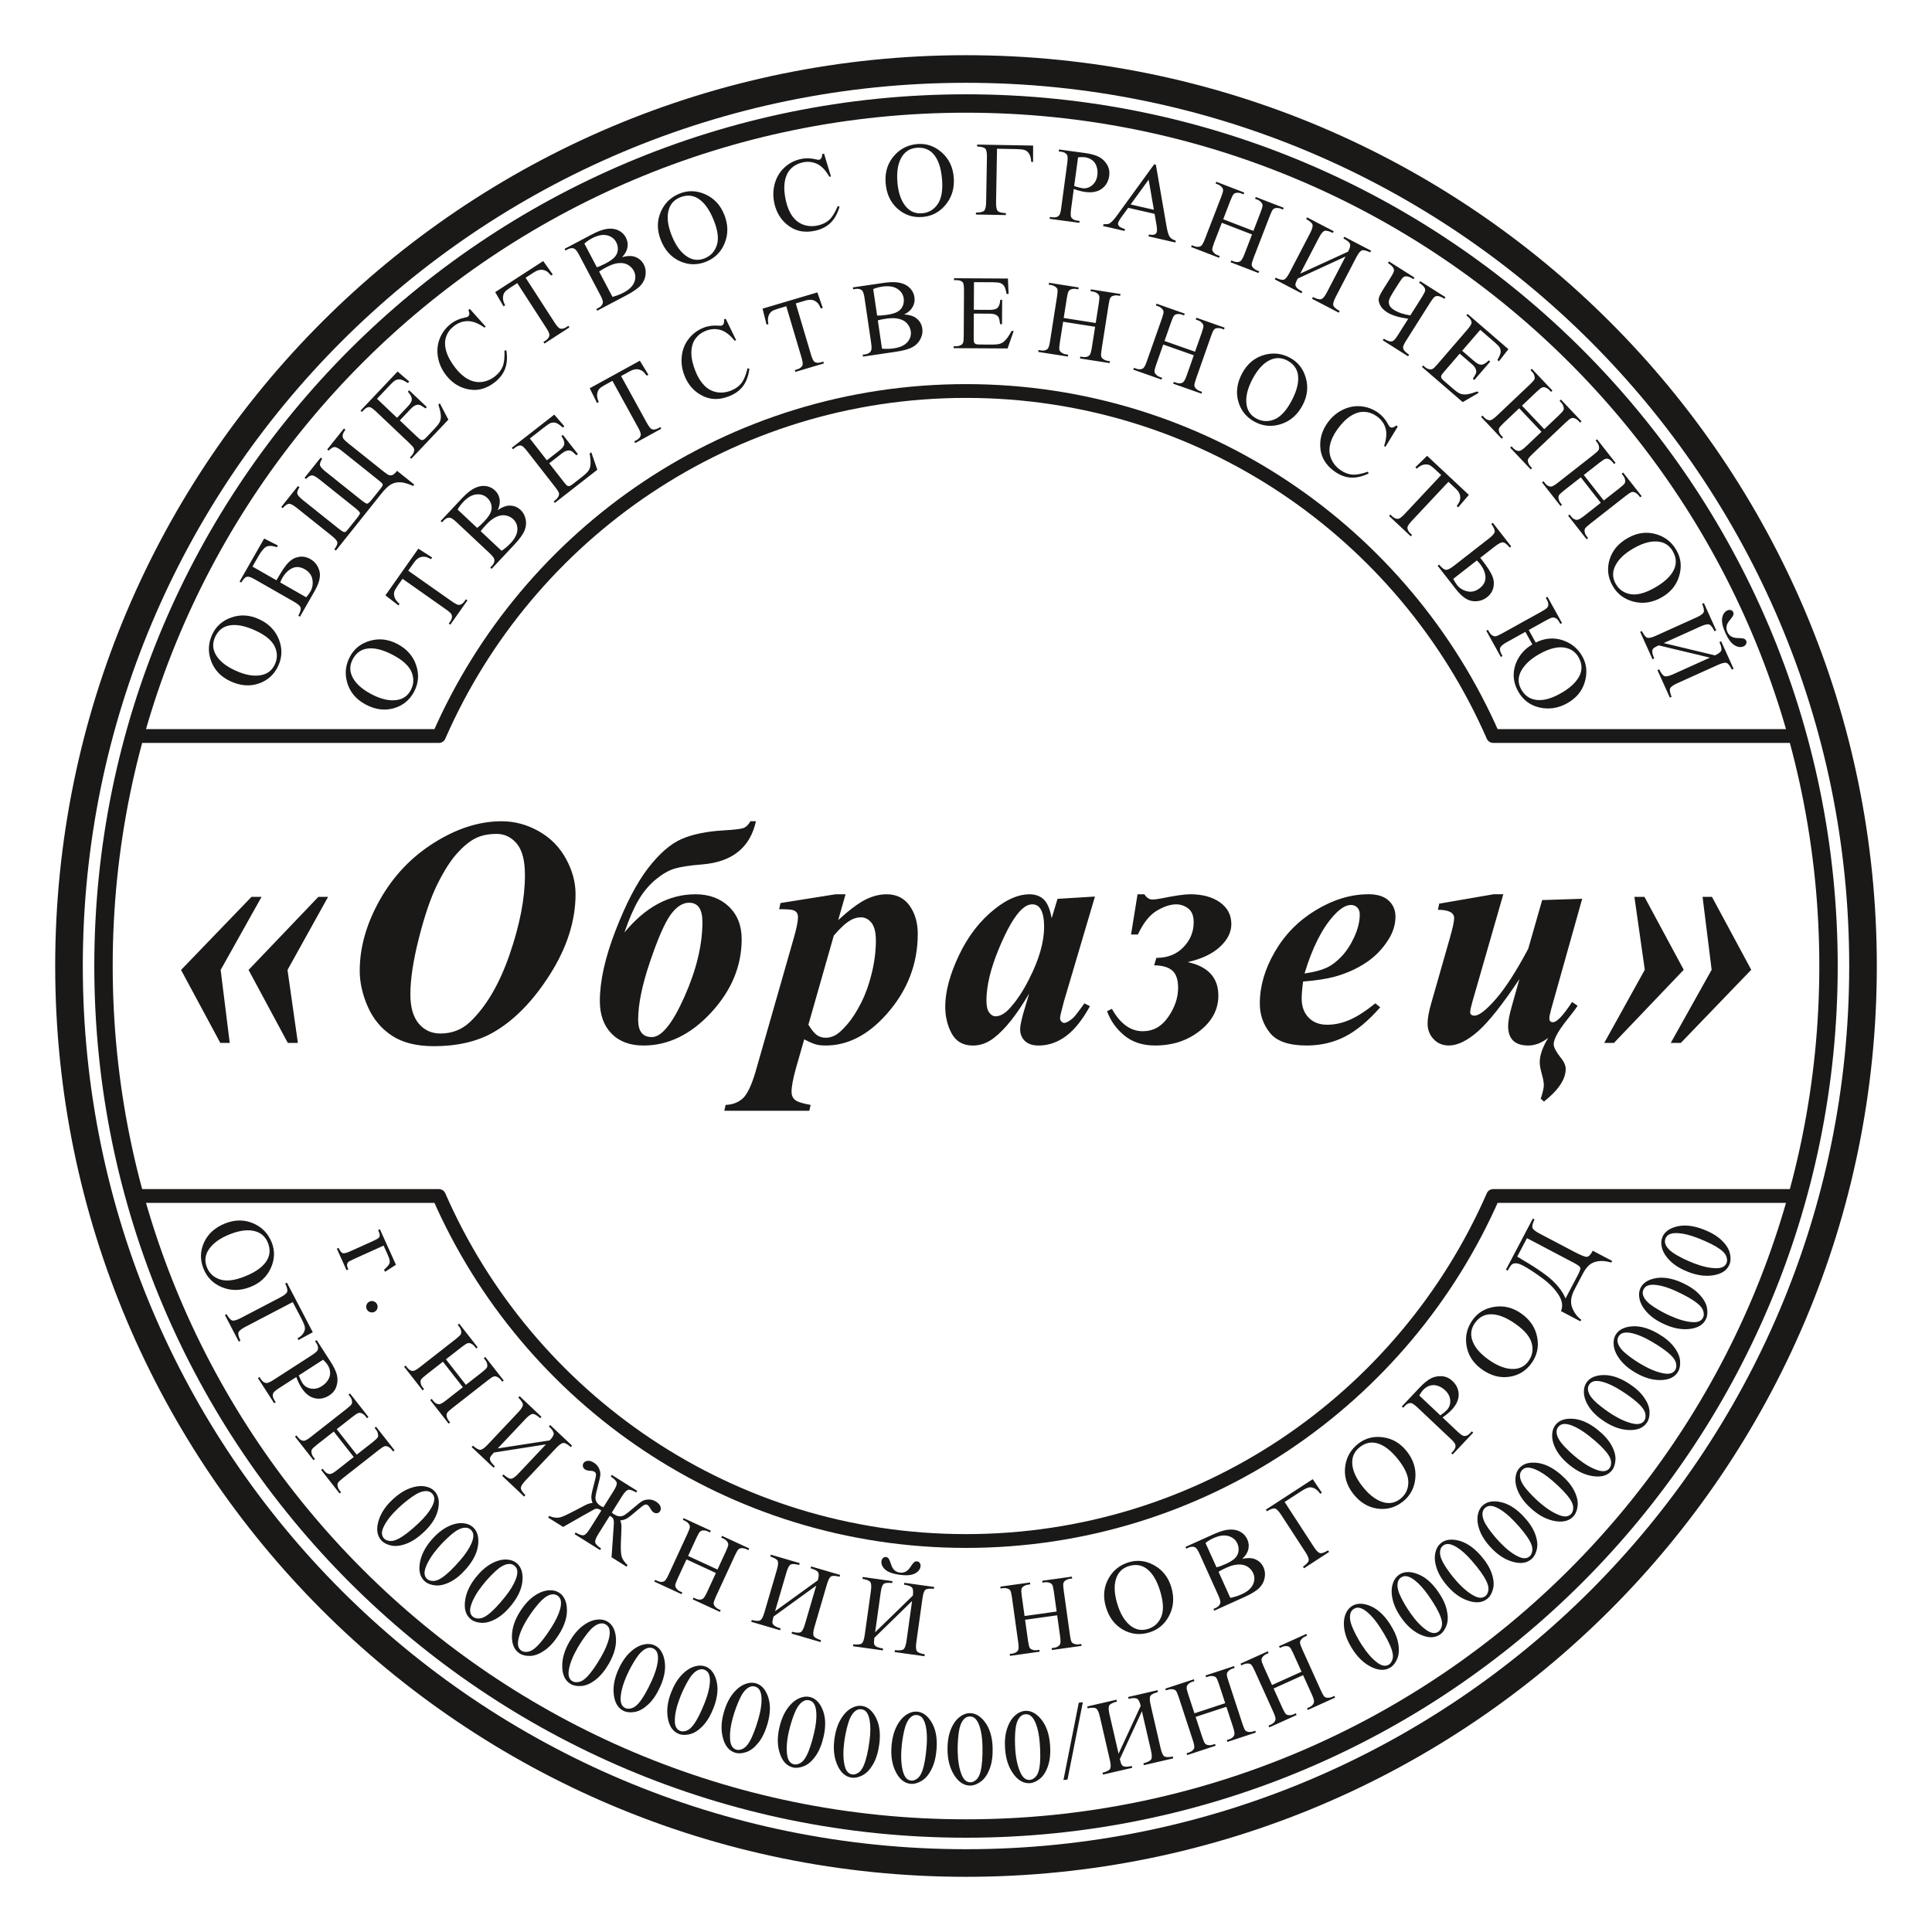 <?xml version="1.0" encoding="UTF-8" standalone="no"?>
<svg
   xmlns:dc="http://purl.org/dc/elements/1.1/"
   xmlns:cc="http://creativecommons.org/ns#"
   xmlns:rdf="http://www.w3.org/1999/02/22-rdf-syntax-ns#"
   xmlns:svg="http://www.w3.org/2000/svg"
   xmlns="http://www.w3.org/2000/svg"
   viewBox="0 0 119.055 119.055"
   id="svg21"
   height="119.055"
   width="119.055"
   version="1.1">
  <defs
     id="defs25" />
  <path
     id="path2"
     style="fill:none;stroke:#1b1918;stroke-width:1.701;stroke-linecap:butt;stroke-linejoin:miter;stroke-dasharray:none"
     d="m 59.528,4.252 c 30.528,0 55.276,24.748 55.276,55.276 0,30.528 -24.748,55.276 -55.276,55.276 C 29,114.803 4.252,90.055 4.252,59.528 4.252,29 29,4.252 59.528,4.252 Z" />
  <path
     id="path4"
     style="fill:none;stroke:#1b1918;stroke-width:1.134;stroke-linecap:butt;stroke-linejoin:miter;stroke-dasharray:none"
     d="m 59.528,6.378 c 29.354,0 53.15,23.796 53.15,53.15 0,29.354 -23.796,53.15 -53.15,53.15 C 30.174,112.677 6.378,88.881 6.378,59.528 6.378,30.174 30.174,6.378 59.528,6.378 Z" />
  <path
     id="path6"
     style="fill:none;stroke:#1b1918;stroke-width:0.85;stroke-linecap:butt;stroke-linejoin:round;stroke-dasharray:none"
     d="M 110.761,73.701 H 92.01 C 86.542,86.214 74.058,94.961 59.529,94.961 45.001,94.961 32.517,86.214 27.049,73.701 H 8.312 M 110.545,45.354 H 92.01 C 86.542,32.841 74.058,24.095 59.529,24.095 c -14.529,0 -27.012,8.746 -32.48,21.26 H 8.357" />
  <path
     id="path8"
     style="fill:#1b1918;fill-rule:evenodd"
     d="m 13.074,39.105 c 0.233,-0.508 0.627,-0.86 1.183,-1.054 0.557,-0.196 1.124,-0.162 1.702,0.103 0.595,0.272 1.003,0.685 1.224,1.24 0.221,0.554 0.21,1.098 -0.034,1.631 -0.246,0.538 -0.645,0.902 -1.196,1.093 -0.551,0.191 -1.13,0.147 -1.739,-0.131 -0.622,-0.284 -1.032,-0.728 -1.232,-1.331 -0.173,-0.523 -0.142,-1.041 0.092,-1.552 z m 0.182,0.15 c -0.16,0.349 -0.158,0.689 0.006,1.019 0.203,0.411 0.617,0.76 1.242,1.046 0.639,0.292 1.194,0.382 1.663,0.267 0.358,-0.09 0.615,-0.306 0.773,-0.649 0.168,-0.367 0.163,-0.736 -0.015,-1.106 -0.178,-0.371 -0.575,-0.697 -1.194,-0.981 -0.671,-0.307 -1.232,-0.404 -1.681,-0.291 -0.358,0.091 -0.623,0.323 -0.794,0.696 z m 3.023,-6.07 0.846,0.431 -0.058,0.102 c -0.301,-0.095 -0.525,-0.102 -0.667,-0.021 -0.143,0.081 -0.303,0.277 -0.482,0.589 l -0.359,0.628 1.478,0.845 0.085,-0.149 c 0.262,-0.458 0.483,-0.777 0.664,-0.959 0.18,-0.182 0.391,-0.293 0.633,-0.335 0.241,-0.041 0.477,0.004 0.707,0.136 0.279,0.159 0.464,0.401 0.556,0.728 0.093,0.325 -0.005,0.74 -0.293,1.243 l -0.903,1.58 -0.102,-0.058 c 0.124,-0.234 0.171,-0.401 0.141,-0.503 C 18.498,37.341 18.359,37.219 18.112,37.078 l -2.376,-1.358 c -0.19,-0.108 -0.326,-0.169 -0.408,-0.179 -0.082,-0.012 -0.153,0.004 -0.216,0.05 -0.063,0.045 -0.145,0.147 -0.248,0.305 l -0.102,-0.058 z m 2.594,3.624 c 0.118,-0.147 0.203,-0.266 0.254,-0.355 0.129,-0.226 0.171,-0.473 0.125,-0.742 -0.046,-0.268 -0.203,-0.479 -0.47,-0.632 -0.276,-0.158 -0.534,-0.179 -0.777,-0.065 -0.242,0.115 -0.447,0.32 -0.615,0.614 -0.047,0.082 -0.087,0.17 -0.121,0.263 z m 1.825,-2.88 -0.092,-0.073 c 0.005,-0.01 0.026,-0.043 0.063,-0.1 0.091,-0.134 0.13,-0.248 0.118,-0.34 -0.014,-0.093 -0.133,-0.229 -0.359,-0.41 L 18.291,31.299 c -0.218,-0.174 -0.378,-0.258 -0.482,-0.253 -0.103,0.004 -0.232,0.093 -0.386,0.267 l -0.091,-0.073 1.031,-1.29 0.091,0.073 c -0.113,0.176 -0.157,0.311 -0.131,0.407 0.025,0.095 0.142,0.226 0.349,0.392 l 2.138,1.708 c 0.17,0.136 0.283,0.217 0.338,0.24 0.056,0.024 0.102,0.027 0.138,0.009 0.036,-0.02 0.096,-0.081 0.179,-0.185 l 0.524,-0.656 c 0.132,-0.165 0.197,-0.274 0.195,-0.325 -0.003,-0.051 -0.122,-0.171 -0.356,-0.358 l -2.138,-1.708 c -0.202,-0.162 -0.354,-0.246 -0.455,-0.253 -0.1,-0.006 -0.226,0.068 -0.376,0.221 l -0.091,-0.073 0.994,-1.244 0.092,0.073 c -0.115,0.178 -0.159,0.314 -0.13,0.41 0.028,0.096 0.145,0.225 0.349,0.388 l 2.138,1.708 c 0.218,0.174 0.356,0.261 0.413,0.261 0.057,-3e-4 0.16,-0.093 0.307,-0.278 l 0.531,-0.665 c 0.073,-0.091 0.113,-0.157 0.119,-0.197 0.007,-0.04 -0.002,-0.077 -0.028,-0.109 -0.026,-0.033 -0.136,-0.127 -0.329,-0.281 l -2.138,-1.708 c -0.205,-0.164 -0.358,-0.249 -0.458,-0.254 -0.1,-0.003 -0.224,0.071 -0.373,0.222 l -0.091,-0.073 1.031,-1.29 0.091,0.073 c -0.095,0.125 -0.149,0.232 -0.166,0.321 -0.016,0.088 -0.003,0.166 0.043,0.233 0.046,0.068 0.147,0.165 0.305,0.291 l 2.135,1.706 c 0.173,0.139 0.291,0.219 0.349,0.243 0.06,0.024 0.129,0.026 0.207,0.008 0.078,-0.018 0.182,-0.107 0.311,-0.265 l 1.059,0.846 -0.069,0.086 c -0.331,-0.15 -0.606,-0.228 -0.824,-0.229 -0.219,-0.002 -0.411,0.049 -0.574,0.152 -0.163,0.102 -0.353,0.29 -0.573,0.564 z m 2.533,-9.354 1.236,1.171 0.653,-0.689 c 0.169,-0.178 0.255,-0.322 0.258,-0.433 0.005,-0.147 -0.077,-0.309 -0.246,-0.487 l 0.081,-0.085 1.09,1.033 -0.081,0.085 c -0.173,-0.123 -0.292,-0.194 -0.355,-0.214 -0.08,-0.023 -0.165,-0.018 -0.255,0.016 -0.09,0.034 -0.198,0.116 -0.322,0.246 l -0.652,0.689 1.032,0.978 c 0.139,0.131 0.229,0.205 0.27,0.221 0.042,0.016 0.086,0.018 0.133,0.003 0.047,-0.014 0.112,-0.065 0.193,-0.15 l 0.501,-0.529 c 0.167,-0.176 0.276,-0.316 0.328,-0.42 0.051,-0.103 0.075,-0.226 0.072,-0.367 -0.005,-0.186 -0.057,-0.419 -0.154,-0.701 l 0.089,-0.094 0.528,1.012 -2.284,2.41 -0.085,-0.081 0.105,-0.111 c 0.07,-0.074 0.118,-0.161 0.145,-0.261 0.023,-0.073 0.018,-0.141 -0.016,-0.205 -0.032,-0.065 -0.124,-0.169 -0.277,-0.314 l -2.034,-1.927 c -0.198,-0.188 -0.339,-0.284 -0.422,-0.287 -0.115,-0.002 -0.232,0.061 -0.355,0.191 l -0.105,0.111 -0.085,-0.081 2.284,-2.411 0.72,0.62 -0.085,0.09 c -0.196,-0.125 -0.344,-0.198 -0.443,-0.217 -0.1,-0.02 -0.202,-0.006 -0.307,0.038 -0.081,0.04 -0.196,0.137 -0.342,0.292 z m 5.721,-5.538 0.979,1.091 -0.076,0.06 c -0.373,-0.264 -0.715,-0.398 -1.024,-0.399 -0.31,-0.002 -0.598,0.101 -0.866,0.311 -0.223,0.175 -0.382,0.391 -0.472,0.647 -0.091,0.256 -0.091,0.549 0.001,0.881 0.093,0.331 0.285,0.683 0.576,1.054 0.24,0.307 0.498,0.535 0.772,0.683 0.275,0.148 0.557,0.205 0.847,0.172 0.291,-0.035 0.562,-0.151 0.814,-0.348 0.219,-0.172 0.376,-0.37 0.469,-0.595 0.095,-0.225 0.132,-0.556 0.114,-0.993 l 0.118,-0.009 c 0.066,0.434 0.041,0.809 -0.076,1.126 -0.117,0.316 -0.331,0.596 -0.641,0.84 -0.56,0.439 -1.158,0.571 -1.791,0.395 -0.473,-0.131 -0.874,-0.405 -1.203,-0.825 -0.265,-0.339 -0.433,-0.71 -0.504,-1.111 -0.071,-0.402 -0.035,-0.785 0.107,-1.148 0.143,-0.364 0.371,-0.668 0.685,-0.914 0.244,-0.191 0.531,-0.32 0.863,-0.386 0.098,-0.017 0.163,-0.038 0.193,-0.061 0.044,-0.035 0.071,-0.082 0.08,-0.139 0.008,-0.079 -0.01,-0.166 -0.055,-0.26 z m 4.523,-2.95 0.588,0.826 -0.101,0.066 c -0.117,-0.136 -0.212,-0.227 -0.287,-0.268 -0.122,-0.067 -0.244,-0.096 -0.367,-0.085 -0.124,0.011 -0.259,0.064 -0.409,0.16 l -0.509,0.329 1.786,2.762 c 0.144,0.223 0.258,0.347 0.342,0.371 0.115,0.031 0.243,0.001 0.384,-0.09 l 0.124,-0.081 0.064,0.098 -1.539,0.996 -0.064,-0.098 0.13,-0.084 c 0.155,-0.1 0.234,-0.217 0.239,-0.352 0.002,-0.083 -0.062,-0.226 -0.194,-0.428 l -1.786,-2.762 -0.434,0.281 c -0.169,0.109 -0.281,0.2 -0.336,0.27 -0.071,0.094 -0.108,0.209 -0.112,0.348 -0.004,0.138 0.041,0.293 0.134,0.466 l -0.101,0.065 -0.512,-0.875 z m 4.857,-0.237 c 0.293,-0.083 0.538,-0.098 0.735,-0.042 0.272,0.077 0.474,0.24 0.606,0.489 0.1,0.19 0.137,0.403 0.108,0.64 -0.028,0.237 -0.125,0.449 -0.292,0.639 -0.166,0.189 -0.463,0.397 -0.891,0.623 l -1.795,0.947 -0.055,-0.103 0.142,-0.075 c 0.158,-0.083 0.244,-0.194 0.26,-0.331 0.009,-0.088 -0.044,-0.239 -0.156,-0.452 l -1.301,-2.466 c -0.124,-0.235 -0.229,-0.37 -0.316,-0.403 -0.116,-0.044 -0.245,-0.029 -0.389,0.047 l -0.142,0.074 -0.055,-0.103 1.642,-0.866 c 0.306,-0.162 0.564,-0.269 0.772,-0.322 0.317,-0.08 0.593,-0.074 0.831,0.02 0.238,0.094 0.415,0.251 0.533,0.474 0.101,0.191 0.133,0.392 0.097,0.604 -0.037,0.211 -0.148,0.414 -0.336,0.606 z m -1.552,0.619 c 0.076,-0.023 0.16,-0.055 0.252,-0.095 0.092,-0.041 0.192,-0.089 0.298,-0.145 0.273,-0.144 0.463,-0.283 0.57,-0.413 0.106,-0.131 0.164,-0.276 0.173,-0.437 0.008,-0.159 -0.025,-0.31 -0.101,-0.454 -0.117,-0.222 -0.308,-0.363 -0.572,-0.425 -0.264,-0.061 -0.57,3e-4 -0.916,0.183 -0.187,0.099 -0.345,0.208 -0.473,0.328 z m 0.963,1.826 c 0.244,-0.064 0.473,-0.152 0.685,-0.264 0.34,-0.18 0.56,-0.393 0.657,-0.639 0.098,-0.246 0.087,-0.482 -0.031,-0.706 -0.078,-0.147 -0.195,-0.269 -0.349,-0.361 -0.155,-0.093 -0.343,-0.131 -0.566,-0.114 -0.223,0.017 -0.469,0.096 -0.736,0.237 -0.116,0.061 -0.214,0.115 -0.294,0.162 -0.08,0.047 -0.143,0.089 -0.189,0.124 z m 4.145,-6.37 c 0.518,-0.207 1.047,-0.189 1.583,0.054 0.538,0.243 0.924,0.659 1.16,1.25 0.242,0.608 0.252,1.189 0.029,1.743 -0.223,0.554 -0.607,0.939 -1.151,1.156 -0.55,0.219 -1.09,0.207 -1.62,-0.035 -0.531,-0.242 -0.919,-0.674 -1.167,-1.296 -0.253,-0.635 -0.244,-1.24 0.028,-1.813 0.236,-0.498 0.616,-0.851 1.138,-1.059 z m 0.028,0.234 c -0.356,0.142 -0.59,0.389 -0.699,0.741 -0.137,0.438 -0.079,0.976 0.176,1.614 0.26,0.653 0.6,1.101 1.019,1.342 0.321,0.182 0.656,0.204 1.007,0.064 0.375,-0.15 0.626,-0.42 0.753,-0.81 0.128,-0.392 0.065,-0.902 -0.187,-1.534 -0.273,-0.685 -0.612,-1.143 -1.014,-1.372 -0.322,-0.182 -0.673,-0.197 -1.055,-0.045 z m 8.865,-2.689 0.424,1.403 -0.095,0.022 C 50.884,10.498 50.632,10.232 50.352,10.1 50.072,9.967 49.767,9.938 49.436,10.014 49.16,10.078 48.924,10.207 48.733,10.4 c -0.191,0.193 -0.316,0.459 -0.373,0.799 -0.057,0.339 -0.032,0.739 0.074,1.199 0.088,0.38 0.224,0.696 0.41,0.946 0.186,0.251 0.418,0.422 0.695,0.514 0.278,0.092 0.573,0.102 0.884,0.03 0.271,-0.063 0.497,-0.176 0.678,-0.34 0.181,-0.164 0.355,-0.448 0.524,-0.852 l 0.111,0.041 c -0.124,0.421 -0.306,0.75 -0.546,0.988 -0.24,0.236 -0.552,0.4 -0.937,0.488 -0.694,0.16 -1.291,0.026 -1.79,-0.402 -0.373,-0.319 -0.619,-0.738 -0.739,-1.257 -0.097,-0.419 -0.092,-0.826 0.014,-1.22 0.106,-0.394 0.3,-0.725 0.583,-0.994 0.283,-0.269 0.619,-0.448 1.008,-0.537 0.302,-0.07 0.617,-0.065 0.946,0.016 0.096,0.026 0.164,0.035 0.2,0.026 0.055,-0.013 0.099,-0.044 0.131,-0.093 0.041,-0.068 0.061,-0.154 0.06,-0.259 z m 5.764,-0.595 c 0.556,-0.042 1.055,0.133 1.495,0.525 0.441,0.392 0.685,0.905 0.733,1.539 0.05,0.653 -0.115,1.21 -0.494,1.672 C 57.902,13.074 57.42,13.327 56.836,13.371 56.246,13.416 55.734,13.243 55.3,12.853 54.867,12.463 54.625,11.935 54.574,11.268 54.522,10.586 54.712,10.012 55.143,9.546 55.517,9.142 55.985,8.918 56.546,8.876 Z m -0.043,0.231 c -0.382,0.029 -0.679,0.195 -0.889,0.498 -0.261,0.377 -0.367,0.908 -0.315,1.593 0.053,0.701 0.243,1.23 0.571,1.585 0.252,0.27 0.565,0.391 0.942,0.362 0.403,-0.03 0.723,-0.213 0.961,-0.548 0.239,-0.335 0.332,-0.841 0.281,-1.519 C 57.998,10.342 57.811,9.804 57.496,9.465 57.243,9.196 56.912,9.076 56.502,9.107 Z M 63.664,8.971 63.661,9.979 63.544,9.976 C 63.539,9.773 63.499,9.608 63.423,9.485 63.346,9.36 63.252,9.28 63.139,9.245 63.026,9.21 62.863,9.191 62.648,9.187 l -1.209,-0.021 -0.059,3.288 c -0.005,0.285 0.028,0.467 0.1,0.544 0.072,0.078 0.24,0.124 0.505,0.137 l -0.002,0.117 -1.846,-0.033 0.002,-0.117 c 0.265,-0.004 0.434,-0.043 0.509,-0.119 0.075,-0.074 0.115,-0.255 0.12,-0.54 l 0.049,-2.736 C 60.824,9.422 60.79,9.24 60.718,9.163 60.645,9.085 60.477,9.04 60.213,9.026 l 0.002,-0.117 z m 2.506,2.675 -0.168,1.249 c -0.036,0.269 -0.029,0.439 0.021,0.511 0.067,0.103 0.181,0.165 0.342,0.187 l 0.163,0.022 -0.016,0.116 -1.829,-0.246 0.016,-0.116 0.161,0.021 c 0.18,0.024 0.318,-0.017 0.411,-0.124 0.051,-0.059 0.093,-0.21 0.125,-0.453 l 0.372,-2.764 C 65.804,9.781 65.799,9.611 65.751,9.539 65.68,9.435 65.565,9.373 65.403,9.351 l -0.161,-0.022 0.016,-0.116 1.565,0.211 c 0.382,0.051 0.677,0.132 0.888,0.239 0.21,0.108 0.378,0.266 0.504,0.473 0.126,0.207 0.172,0.438 0.137,0.694 -0.047,0.349 -0.2,0.617 -0.459,0.804 -0.259,0.187 -0.598,0.253 -1.018,0.196 -0.103,-0.014 -0.213,-0.036 -0.33,-0.067 -0.118,-0.03 -0.243,-0.07 -0.375,-0.118 z m 0.024,-0.181 c 0.108,0.037 0.204,0.066 0.289,0.087 0.083,0.022 0.157,0.038 0.217,0.046 0.218,0.029 0.416,-0.03 0.597,-0.178 0.18,-0.147 0.289,-0.355 0.325,-0.622 0.025,-0.184 0.01,-0.362 -0.044,-0.529 C 67.525,10.101 67.433,9.968 67.306,9.871 67.178,9.774 67.027,9.713 66.852,9.69 66.744,9.675 66.605,9.678 66.433,9.695 Z m 4.954,1.712 -1.627,-0.371 -0.431,0.594 c -0.107,0.147 -0.171,0.261 -0.189,0.342 -0.015,0.063 0.003,0.127 0.053,0.19 0.049,0.061 0.174,0.123 0.372,0.184 l -0.026,0.114 -1.325,-0.302 0.026,-0.114 c 0.183,0.009 0.305,-0.005 0.368,-0.043 0.128,-0.075 0.291,-0.251 0.487,-0.525 l 2.267,-3.121 0.105,0.024 0.663,3.828 c 0.053,0.308 0.118,0.514 0.195,0.62 0.077,0.105 0.199,0.182 0.369,0.232 L 72.43,14.943 70.774,14.565 70.8,14.451 c 0.169,0.03 0.288,0.028 0.358,-0.006 0.07,-0.034 0.112,-0.086 0.128,-0.154 0.021,-0.091 0.012,-0.244 -0.025,-0.459 z M 71.105,12.927 70.784,11.071 69.671,12.6 Z m 4.272,0.583 1.861,0.719 0.447,-1.158 c 0.079,-0.204 0.118,-0.344 0.117,-0.418 -0.001,-0.056 -0.026,-0.115 -0.077,-0.175 -0.066,-0.08 -0.147,-0.138 -0.242,-0.175 l -0.143,-0.055 0.042,-0.109 1.722,0.665 -0.042,0.109 -0.143,-0.055 c -0.095,-0.037 -0.194,-0.049 -0.296,-0.036 -0.076,0.006 -0.138,0.037 -0.184,0.092 -0.048,0.055 -0.109,0.181 -0.185,0.377 l -1.005,2.601 c -0.079,0.203 -0.117,0.343 -0.117,0.417 0.001,0.057 0.025,0.116 0.073,0.175 0.069,0.081 0.15,0.14 0.246,0.176 l 0.143,0.055 -0.042,0.109 -1.722,-0.665 0.042,-0.109 0.143,0.055 c 0.165,0.064 0.303,0.061 0.416,-0.005 0.074,-0.045 0.157,-0.187 0.25,-0.427 l 0.473,-1.225 -1.862,-0.719 -0.473,1.225 c -0.078,0.203 -0.117,0.343 -0.117,0.417 0,0.057 0.025,0.115 0.075,0.175 0.067,0.08 0.146,0.138 0.242,0.174 l 0.144,0.056 -0.042,0.109 -1.722,-0.665 0.042,-0.109 0.142,0.055 c 0.167,0.064 0.306,0.062 0.419,-0.004 0.072,-0.045 0.154,-0.188 0.247,-0.429 l 1.005,-2.601 c 0.079,-0.204 0.118,-0.344 0.117,-0.418 -0.001,-0.056 -0.025,-0.114 -0.073,-0.173 -0.069,-0.081 -0.15,-0.14 -0.245,-0.176 l -0.143,-0.055 0.042,-0.109 1.722,0.665 -0.042,0.109 -0.145,-0.056 c -0.095,-0.037 -0.193,-0.049 -0.295,-0.036 -0.074,0.008 -0.135,0.038 -0.182,0.093 -0.048,0.055 -0.111,0.18 -0.186,0.377 z m 7.694,1.998 C 83.19,15.28 83.229,15.116 83.186,15.017 83.144,14.918 83.01,14.81 82.785,14.693 l 0.054,-0.104 1.649,0.858 -0.054,0.104 c -0.238,-0.114 -0.408,-0.155 -0.508,-0.121 -0.1,0.034 -0.217,0.177 -0.348,0.429 l -1.263,2.428 c -0.132,0.253 -0.183,0.43 -0.152,0.531 0.03,0.102 0.16,0.218 0.39,0.347 l -0.054,0.104 -1.649,-0.858 0.054,-0.104 c 0.246,0.118 0.419,0.159 0.521,0.126 0.102,-0.035 0.217,-0.177 0.348,-0.428 l 1.143,-2.197 -2.95,1.359 c -0.083,0.164 -0.13,0.28 -0.138,0.345 -0.009,0.065 0.014,0.133 0.069,0.202 0.056,0.07 0.174,0.154 0.355,0.254 l -0.054,0.104 -1.643,-0.856 0.054,-0.104 c 0.238,0.115 0.408,0.155 0.508,0.121 0.1,-0.033 0.217,-0.177 0.348,-0.43 l 1.263,-2.427 c 0.132,-0.253 0.182,-0.43 0.152,-0.531 -0.03,-0.102 -0.16,-0.218 -0.391,-0.347 l 0.054,-0.104 1.643,0.855 -0.054,0.104 c -0.242,-0.117 -0.413,-0.158 -0.514,-0.124 -0.1,0.033 -0.217,0.177 -0.348,0.429 l -1.146,2.203 z m 3.838,3.927 0.698,-1.104 c 0.13,-0.206 0.201,-0.346 0.213,-0.419 0.013,-0.074 -0.01,-0.15 -0.067,-0.228 -0.058,-0.079 -0.158,-0.166 -0.302,-0.259 l 0.063,-0.099 1.56,0.987 -0.063,0.099 c -0.15,-0.093 -0.272,-0.147 -0.366,-0.164 -0.094,-0.017 -0.173,-0.003 -0.237,0.044 -0.064,0.046 -0.158,0.168 -0.284,0.366 l -1.449,2.291 c -0.133,0.21 -0.203,0.353 -0.211,0.431 -0.008,0.077 0.015,0.15 0.069,0.222 0.053,0.07 0.154,0.155 0.299,0.255 l -0.063,0.099 -1.56,-0.987 0.063,-0.099 c 0.159,0.096 0.282,0.15 0.369,0.164 0.088,0.015 0.164,0.001 0.226,-0.039 0.063,-0.041 0.16,-0.164 0.292,-0.372 l 0.619,-0.978 c -0.579,-0.084 -1.011,-0.216 -1.295,-0.396 -0.213,-0.135 -0.36,-0.287 -0.44,-0.455 -0.08,-0.169 -0.105,-0.313 -0.075,-0.434 0.029,-0.12 0.139,-0.329 0.327,-0.626 l 0.391,-0.618 c 0.128,-0.202 0.198,-0.341 0.211,-0.419 0.013,-0.076 -0.011,-0.154 -0.069,-0.234 -0.058,-0.078 -0.158,-0.163 -0.299,-0.254 l 0.063,-0.099 1.571,0.994 -0.063,0.099 c -0.153,-0.097 -0.28,-0.153 -0.382,-0.17 -0.102,-0.017 -0.185,6e-4 -0.248,0.056 -0.063,0.054 -0.153,0.173 -0.268,0.355 l -0.32,0.505 c -0.15,0.237 -0.242,0.413 -0.279,0.53 -0.036,0.116 -0.029,0.227 0.02,0.332 0.049,0.105 0.136,0.198 0.264,0.278 0.268,0.17 0.609,0.285 1.024,0.347 z m 4.308,0.891 -1.113,1.29 0.719,0.62 c 0.186,0.161 0.334,0.24 0.445,0.238 0.147,-0.002 0.305,-0.092 0.475,-0.269 l 0.089,0.076 -0.981,1.137 -0.088,-0.077 c 0.115,-0.178 0.18,-0.3 0.197,-0.364 0.019,-0.081 0.01,-0.166 -0.028,-0.255 -0.038,-0.089 -0.125,-0.192 -0.261,-0.309 l -0.719,-0.62 -0.929,1.076 c -0.124,0.145 -0.194,0.238 -0.208,0.28 -0.014,0.043 -0.013,0.087 0.003,0.133 0.016,0.046 0.07,0.108 0.159,0.185 l 0.552,0.476 c 0.184,0.159 0.329,0.261 0.434,0.308 0.105,0.046 0.229,0.064 0.37,0.055 0.185,-0.014 0.416,-0.076 0.693,-0.186 l 0.098,0.085 -0.986,0.575 -2.514,-2.169 0.076,-0.089 0.115,0.1 c 0.077,0.067 0.167,0.111 0.267,0.133 0.074,0.019 0.142,0.011 0.205,-0.025 0.063,-0.035 0.163,-0.132 0.3,-0.292 l 1.83,-2.121 c 0.178,-0.207 0.268,-0.351 0.267,-0.435 -0.003,-0.114 -0.071,-0.229 -0.207,-0.346 l -0.115,-0.1 0.076,-0.089 2.515,2.17 -0.585,0.748 -0.093,-0.081 c 0.116,-0.202 0.181,-0.353 0.196,-0.453 0.015,-0.1 -0.003,-0.202 -0.053,-0.305 -0.043,-0.079 -0.146,-0.189 -0.308,-0.329 z m 2.572,4.672 1.372,1.449 0.901,-0.853 c 0.159,-0.15 0.254,-0.26 0.285,-0.327 0.023,-0.051 0.025,-0.115 0.006,-0.191 -0.025,-0.101 -0.074,-0.188 -0.144,-0.262 l -0.105,-0.111 0.085,-0.081 1.269,1.341 -0.085,0.081 -0.105,-0.111 c -0.07,-0.074 -0.154,-0.128 -0.252,-0.16 -0.071,-0.027 -0.14,-0.025 -0.206,0.004 -0.067,0.029 -0.176,0.117 -0.329,0.261 l -2.025,1.917 c -0.158,0.15 -0.253,0.259 -0.285,0.326 -0.023,0.052 -0.027,0.115 -0.009,0.189 0.027,0.102 0.076,0.191 0.146,0.265 l 0.105,0.111 -0.085,0.08 -1.269,-1.341 0.085,-0.081 0.105,0.111 c 0.121,0.128 0.247,0.185 0.378,0.174 0.086,-0.009 0.222,-0.101 0.409,-0.278 l 0.953,-0.903 -1.372,-1.449 -0.953,0.902 c -0.158,0.15 -0.253,0.259 -0.285,0.326 -0.024,0.052 -0.027,0.115 -0.008,0.191 0.026,0.101 0.073,0.187 0.143,0.261 l 0.107,0.112 -0.085,0.081 -1.269,-1.341 0.085,-0.081 0.105,0.111 c 0.123,0.13 0.249,0.188 0.38,0.176 0.085,-0.01 0.22,-0.104 0.407,-0.281 l 2.025,-1.917 c 0.159,-0.15 0.254,-0.26 0.286,-0.327 0.023,-0.052 0.026,-0.114 0.008,-0.188 -0.027,-0.103 -0.076,-0.191 -0.146,-0.265 l -0.105,-0.111 0.085,-0.081 1.269,1.341 -0.085,0.081 -0.106,-0.112 c -0.07,-0.074 -0.153,-0.127 -0.251,-0.16 -0.07,-0.025 -0.138,-0.023 -0.205,0.006 -0.067,0.029 -0.177,0.115 -0.33,0.26 z m 3.809,4.272 1.231,1.571 0.977,-0.766 c 0.172,-0.135 0.277,-0.235 0.315,-0.299 0.028,-0.049 0.036,-0.112 0.024,-0.189 -0.016,-0.103 -0.056,-0.194 -0.119,-0.274 l -0.094,-0.12 0.092,-0.072 1.139,1.453 -0.092,0.072 -0.094,-0.12 c -0.063,-0.08 -0.141,-0.141 -0.236,-0.183 -0.069,-0.033 -0.137,-0.038 -0.206,-0.015 -0.069,0.022 -0.186,0.099 -0.352,0.229 l -2.195,1.72 c -0.171,0.134 -0.276,0.234 -0.314,0.298 -0.028,0.05 -0.037,0.112 -0.026,0.188 0.017,0.105 0.058,0.197 0.121,0.277 l 0.094,0.12 -0.092,0.072 -1.139,-1.453 0.092,-0.072 0.094,0.12 c 0.109,0.139 0.229,0.208 0.36,0.208 0.086,-6e-4 0.23,-0.08 0.433,-0.239 l 1.034,-0.81 -1.231,-1.571 -1.034,0.81 c -0.171,0.134 -0.276,0.234 -0.314,0.298 -0.029,0.049 -0.037,0.112 -0.025,0.189 0.016,0.103 0.055,0.193 0.118,0.274 l 0.096,0.122 -0.092,0.072 -1.139,-1.453 0.092,-0.072 0.094,0.12 c 0.11,0.141 0.231,0.21 0.362,0.211 0.085,-0.002 0.228,-0.083 0.431,-0.242 l 2.195,-1.72 c 0.172,-0.135 0.277,-0.235 0.315,-0.299 0.028,-0.049 0.036,-0.111 0.026,-0.186 -0.018,-0.105 -0.058,-0.197 -0.121,-0.277 l -0.094,-0.12 0.092,-0.072 1.139,1.453 -0.092,0.072 -0.096,-0.122 c -0.063,-0.08 -0.14,-0.141 -0.235,-0.182 -0.067,-0.031 -0.135,-0.036 -0.204,-0.013 -0.069,0.022 -0.187,0.098 -0.353,0.228 z m 5.717,4.649 c 0.275,0.485 0.329,1.012 0.16,1.576 -0.168,0.566 -0.528,1.005 -1.081,1.318 -0.57,0.322 -1.143,0.41 -1.723,0.264 -0.579,-0.146 -1.012,-0.474 -1.301,-0.984 -0.291,-0.515 -0.352,-1.052 -0.184,-1.61 0.168,-0.558 0.543,-1.002 1.126,-1.331 0.595,-0.337 1.195,-0.409 1.8,-0.217 0.525,0.167 0.926,0.495 1.203,0.985 z m -0.228,0.059 c -0.189,-0.334 -0.465,-0.532 -0.829,-0.593 -0.453,-0.076 -0.978,0.054 -1.575,0.393 -0.612,0.346 -1.01,0.743 -1.192,1.191 -0.137,0.343 -0.113,0.678 0.073,1.007 0.199,0.351 0.501,0.564 0.904,0.637 0.405,0.073 0.902,-0.057 1.494,-0.392 0.642,-0.363 1.049,-0.761 1.222,-1.191 0.137,-0.344 0.104,-0.694 -0.098,-1.051 z m 4.52,5.515 c 0.027,0.059 0.024,0.122 -0.007,0.188 -0.032,0.067 -0.082,0.115 -0.151,0.147 -0.171,0.077 -0.358,0.055 -0.561,-0.066 -0.203,-0.121 -0.391,-0.374 -0.565,-0.759 -0.174,-0.386 -0.24,-0.695 -0.197,-0.927 0.044,-0.232 0.151,-0.386 0.323,-0.463 0.067,-0.03 0.137,-0.037 0.207,-0.018 0.072,0.019 0.121,0.06 0.15,0.124 0.028,0.063 0.028,0.128 -2e-4,0.196 -0.029,0.068 -0.109,0.181 -0.24,0.339 -0.187,0.223 -0.227,0.454 -0.118,0.693 0.107,0.237 0.306,0.36 0.598,0.369 0.206,0.003 0.344,0.017 0.413,0.039 0.068,0.022 0.117,0.068 0.149,0.138 z m -1.929,0.893 c 0.235,-0.106 0.366,-0.211 0.394,-0.315 0.028,-0.104 -0.01,-0.272 -0.115,-0.503 l 0.107,-0.048 0.765,1.694 -0.107,0.048 c -0.117,-0.237 -0.225,-0.374 -0.325,-0.409 -0.1,-0.036 -0.28,0.005 -0.539,0.122 l -2.494,1.127 c -0.26,0.117 -0.41,0.225 -0.448,0.324 -0.04,0.099 -0.009,0.27 0.092,0.514 l -0.107,0.048 -0.765,-1.694 0.107,-0.048 c 0.12,0.245 0.23,0.384 0.332,0.421 0.101,0.035 0.28,-0.005 0.538,-0.122 l 2.257,-1.019 -3.159,-0.756 c -0.167,0.078 -0.275,0.14 -0.323,0.186 -0.047,0.045 -0.071,0.113 -0.071,0.202 0.001,0.089 0.041,0.229 0.123,0.419 l -0.107,0.048 -0.762,-1.688 0.107,-0.048 c 0.117,0.237 0.225,0.374 0.325,0.409 0.099,0.036 0.28,-0.005 0.539,-0.122 l 2.494,-1.127 c 0.26,-0.117 0.409,-0.225 0.448,-0.324 0.04,-0.099 0.009,-0.27 -0.092,-0.514 l 0.107,-0.048 0.762,1.688 -0.107,0.048 c -0.118,-0.241 -0.227,-0.379 -0.328,-0.415 -0.099,-0.036 -0.279,0.005 -0.539,0.122 l -2.263,1.022 z" />
  <path
     id="path10"
     style="fill:#1b1918;fill-rule:evenodd"
     d="m 21.566,40.462 c 0.263,-0.492 0.679,-0.819 1.246,-0.979 0.568,-0.161 1.131,-0.091 1.692,0.208 0.577,0.309 0.959,0.746 1.145,1.314 0.186,0.567 0.141,1.109 -0.135,1.626 -0.279,0.522 -0.7,0.861 -1.262,1.017 -0.562,0.157 -1.137,0.077 -1.727,-0.238 -0.603,-0.322 -0.985,-0.791 -1.147,-1.405 -0.14,-0.533 -0.077,-1.047 0.188,-1.543 z m 0.172,0.161 c -0.181,0.338 -0.2,0.678 -0.057,1.017 0.178,0.423 0.569,0.796 1.175,1.121 0.62,0.332 1.168,0.455 1.644,0.369 0.363,-0.068 0.633,-0.267 0.811,-0.601 0.19,-0.356 0.208,-0.724 0.054,-1.105 -0.155,-0.381 -0.531,-0.732 -1.131,-1.052 -0.65,-0.348 -1.204,-0.479 -1.66,-0.395 -0.363,0.069 -0.642,0.283 -0.835,0.645 z m 4.04,-6.813 0.855,0.546 -0.069,0.099 c -0.159,-0.083 -0.282,-0.131 -0.366,-0.142 -0.138,-0.017 -0.263,0.002 -0.373,0.058 -0.111,0.056 -0.217,0.156 -0.319,0.301 l -0.349,0.496 2.689,1.893 c 0.217,0.153 0.369,0.225 0.456,0.216 0.119,-0.014 0.226,-0.09 0.322,-0.227 l 0.085,-0.121 0.096,0.067 -1.055,1.499 -0.096,-0.068 0.089,-0.126 c 0.106,-0.151 0.136,-0.289 0.091,-0.416 -0.029,-0.077 -0.142,-0.186 -0.34,-0.325 l -2.689,-1.893 -0.298,0.422 c -0.116,0.165 -0.186,0.29 -0.21,0.376 -0.031,0.113 -0.022,0.234 0.026,0.364 0.049,0.129 0.148,0.257 0.299,0.381 l -0.069,0.098 -0.802,-0.62 z m 4.889,-2.372 c 0.251,-0.173 0.477,-0.268 0.681,-0.279 0.282,-0.016 0.527,0.072 0.732,0.265 0.156,0.147 0.261,0.337 0.311,0.57 0.051,0.233 0.028,0.466 -0.068,0.7 -0.095,0.233 -0.308,0.527 -0.639,0.88 l -1.388,1.48 -0.085,-0.08 0.11,-0.117 c 0.122,-0.13 0.168,-0.263 0.138,-0.398 -0.02,-0.086 -0.119,-0.211 -0.295,-0.376 l -2.034,-1.907 c -0.194,-0.182 -0.338,-0.275 -0.43,-0.278 -0.124,-0.004 -0.241,0.053 -0.353,0.172 l -0.11,0.117 -0.085,-0.08 1.27,-1.354 c 0.237,-0.253 0.445,-0.438 0.625,-0.556 0.274,-0.179 0.537,-0.263 0.792,-0.252 0.256,0.011 0.474,0.102 0.659,0.274 0.157,0.147 0.254,0.327 0.289,0.539 0.035,0.212 -0.005,0.44 -0.12,0.682 z m -1.265,1.091 c 0.064,-0.046 0.134,-0.105 0.207,-0.172 0.074,-0.068 0.152,-0.147 0.235,-0.234 0.211,-0.225 0.346,-0.418 0.404,-0.576 0.058,-0.158 0.065,-0.315 0.021,-0.469 -0.044,-0.152 -0.125,-0.285 -0.243,-0.396 -0.183,-0.172 -0.409,-0.243 -0.679,-0.215 -0.269,0.029 -0.539,0.186 -0.807,0.472 -0.144,0.154 -0.258,0.309 -0.34,0.464 z m 1.506,1.413 c 0.21,-0.14 0.397,-0.298 0.561,-0.473 0.263,-0.281 0.401,-0.554 0.413,-0.819 0.012,-0.265 -0.074,-0.484 -0.259,-0.658 -0.122,-0.114 -0.271,-0.19 -0.448,-0.227 -0.177,-0.038 -0.367,-0.012 -0.572,0.077 -0.205,0.089 -0.411,0.244 -0.618,0.465 -0.09,0.096 -0.164,0.178 -0.225,0.249 -0.061,0.071 -0.106,0.131 -0.138,0.179 z m 1.743,-6.921 1.048,1.343 0.748,-0.584 c 0.194,-0.151 0.3,-0.281 0.32,-0.39 0.027,-0.145 -0.03,-0.317 -0.171,-0.518 l 0.092,-0.072 0.924,1.184 -0.092,0.072 c -0.152,-0.148 -0.26,-0.236 -0.319,-0.265 -0.075,-0.035 -0.161,-0.043 -0.255,-0.022 -0.094,0.02 -0.213,0.085 -0.354,0.196 l -0.748,0.584 0.874,1.121 c 0.117,0.151 0.195,0.237 0.233,0.259 0.039,0.022 0.083,0.03 0.131,0.023 0.049,-0.007 0.12,-0.047 0.213,-0.12 l 0.575,-0.449 c 0.191,-0.149 0.32,-0.272 0.387,-0.366 0.066,-0.094 0.108,-0.212 0.126,-0.352 0.023,-0.184 0.006,-0.423 -0.048,-0.716 l 0.102,-0.08 0.371,1.079 -2.618,2.042 -0.072,-0.092 0.12,-0.094 c 0.081,-0.063 0.141,-0.141 0.183,-0.236 0.033,-0.068 0.038,-0.137 0.015,-0.205 -0.022,-0.069 -0.098,-0.186 -0.227,-0.351 L 32.485,27.802 C 32.317,27.586 32.192,27.47 32.11,27.455 c -0.113,-0.019 -0.238,0.025 -0.38,0.136 l -0.12,0.094 -0.072,-0.092 2.619,-2.043 0.62,0.72 -0.097,0.076 c -0.176,-0.153 -0.311,-0.247 -0.406,-0.281 -0.096,-0.034 -0.198,-0.036 -0.309,-0.008 -0.086,0.028 -0.214,0.107 -0.382,0.238 z m 6.778,-4.793 0.528,0.865 -0.106,0.058 c -0.106,-0.144 -0.196,-0.241 -0.267,-0.288 -0.117,-0.075 -0.237,-0.113 -0.36,-0.111 -0.124,0.002 -0.263,0.045 -0.419,0.13 l -0.532,0.292 1.585,2.882 c 0.128,0.233 0.232,0.364 0.315,0.394 0.113,0.039 0.243,0.019 0.389,-0.062 l 0.13,-0.071 0.056,0.103 -1.606,0.883 -0.056,-0.103 0.136,-0.075 c 0.162,-0.089 0.249,-0.2 0.264,-0.334 0.008,-0.082 -0.046,-0.23 -0.162,-0.441 l -1.585,-2.882 -0.453,0.249 c -0.177,0.097 -0.294,0.179 -0.354,0.245 -0.078,0.088 -0.122,0.201 -0.136,0.339 -0.014,0.138 0.02,0.295 0.101,0.474 L 36.79,24.835 36.342,23.925 Z m 5.293,-2.585 0.64,1.318 -0.09,0.037 c -0.286,-0.356 -0.578,-0.579 -0.875,-0.666 -0.297,-0.087 -0.603,-0.068 -0.918,0.06 -0.263,0.107 -0.475,0.271 -0.633,0.492 -0.158,0.221 -0.239,0.503 -0.242,0.847 -0.002,0.343 0.086,0.735 0.263,1.172 0.147,0.361 0.331,0.651 0.554,0.87 0.223,0.218 0.479,0.35 0.767,0.398 0.289,0.047 0.582,0.011 0.878,-0.109 0.258,-0.105 0.464,-0.252 0.615,-0.443 0.153,-0.191 0.281,-0.498 0.383,-0.924 l 0.116,0.024 c -0.056,0.435 -0.184,0.789 -0.383,1.061 -0.2,0.272 -0.482,0.482 -0.848,0.63 -0.66,0.268 -1.27,0.23 -1.831,-0.114 -0.418,-0.256 -0.728,-0.63 -0.928,-1.125 -0.162,-0.399 -0.221,-0.801 -0.179,-1.207 0.042,-0.406 0.182,-0.764 0.419,-1.074 0.238,-0.31 0.541,-0.54 0.91,-0.689 0.287,-0.117 0.599,-0.161 0.936,-0.134 0.099,0.01 0.167,0.009 0.202,-0.006 0.052,-0.021 0.091,-0.059 0.115,-0.112 0.029,-0.074 0.036,-0.162 0.019,-0.265 z m 5.647,-1.625 0.332,0.958 -0.116,0.034 c -0.073,-0.164 -0.14,-0.277 -0.2,-0.339 -0.098,-0.098 -0.207,-0.161 -0.329,-0.185 -0.121,-0.025 -0.267,-0.012 -0.437,0.039 l -0.581,0.173 0.937,3.153 c 0.075,0.254 0.15,0.405 0.224,0.452 0.102,0.063 0.233,0.07 0.393,0.022 l 0.142,-0.042 0.034,0.112 -1.757,0.522 -0.034,-0.112 0.148,-0.044 c 0.177,-0.052 0.286,-0.143 0.329,-0.27 0.025,-0.079 0.004,-0.234 -0.065,-0.466 l -0.937,-3.153 -0.495,0.147 c -0.193,0.058 -0.326,0.113 -0.399,0.165 -0.095,0.07 -0.162,0.17 -0.205,0.302 -0.042,0.132 -0.043,0.293 -0.002,0.484 l -0.115,0.034 -0.245,-0.984 z m 5.351,1.359 c 0.304,0.02 0.54,0.087 0.707,0.205 0.231,0.163 0.368,0.384 0.408,0.662 0.032,0.212 -0.005,0.426 -0.111,0.639 -0.105,0.214 -0.268,0.382 -0.488,0.505 -0.22,0.123 -0.569,0.221 -1.048,0.291 l -2.007,0.296 -0.017,-0.116 0.159,-0.023 c 0.177,-0.026 0.295,-0.102 0.356,-0.225 0.037,-0.08 0.038,-0.24 0.003,-0.478 l -0.406,-2.759 c -0.039,-0.264 -0.093,-0.425 -0.163,-0.485 -0.095,-0.08 -0.222,-0.108 -0.383,-0.085 l -0.158,0.023 -0.017,-0.116 1.837,-0.27 c 0.343,-0.051 0.621,-0.066 0.835,-0.046 0.326,0.03 0.584,0.128 0.777,0.295 0.193,0.168 0.308,0.375 0.345,0.625 0.031,0.213 -0.005,0.414 -0.11,0.602 -0.105,0.187 -0.277,0.341 -0.518,0.46 z m -1.67,0.067 c 0.079,0.004 0.17,0.001 0.27,-0.006 0.101,-0.007 0.21,-0.02 0.329,-0.037 0.305,-0.045 0.531,-0.112 0.675,-0.2 0.144,-0.088 0.247,-0.206 0.308,-0.354 0.061,-0.147 0.079,-0.301 0.056,-0.462 -0.037,-0.249 -0.17,-0.445 -0.398,-0.591 -0.229,-0.145 -0.537,-0.189 -0.925,-0.132 -0.209,0.031 -0.394,0.081 -0.555,0.152 z m 0.3,2.043 c 0.252,0.021 0.497,0.014 0.734,-0.021 0.381,-0.056 0.658,-0.184 0.833,-0.384 0.174,-0.2 0.243,-0.426 0.206,-0.676 -0.024,-0.165 -0.094,-0.318 -0.209,-0.456 -0.115,-0.14 -0.28,-0.238 -0.496,-0.296 -0.215,-0.058 -0.474,-0.065 -0.773,-0.021 -0.13,0.019 -0.24,0.037 -0.331,0.055 -0.091,0.018 -0.164,0.036 -0.22,0.054 z m 5.669,-4.1 -0.009,1.703 0.949,0.005 c 0.246,0.001 0.41,-0.035 0.492,-0.108 0.111,-0.097 0.172,-0.268 0.187,-0.512 l 0.117,6e-4 -0.008,1.502 -0.117,-6e-4 C 61.602,19.766 61.573,19.631 61.544,19.571 61.506,19.497 61.444,19.438 61.358,19.395 61.271,19.352 61.138,19.33 60.958,19.329 l -0.949,-0.005 -0.008,1.421 c -8e-4,0.191 0.007,0.307 0.023,0.348 0.017,0.041 0.046,0.075 0.088,0.099 0.042,0.025 0.123,0.037 0.241,0.038 l 0.729,0.004 c 0.243,0.001 0.419,-0.015 0.53,-0.048 0.11,-0.033 0.216,-0.1 0.318,-0.199 0.132,-0.131 0.267,-0.328 0.406,-0.592 l 0.13,9e-4 -0.377,1.077 -3.321,-0.018 6e-4,-0.117 0.152,6e-4 c 0.102,5e-4 0.199,-0.024 0.29,-0.072 0.068,-0.033 0.115,-0.084 0.139,-0.152 0.025,-0.068 0.038,-0.206 0.039,-0.417 l 0.015,-2.801 c 0.001,-0.273 -0.025,-0.441 -0.08,-0.504 -0.076,-0.085 -0.203,-0.128 -0.382,-0.129 l -0.152,-9e-4 6e-4,-0.117 3.321,0.018 0.041,0.949 -0.123,-6e-4 C 61.987,17.884 61.94,17.727 61.886,17.641 61.832,17.555 61.752,17.489 61.647,17.443 61.563,17.412 61.413,17.395 61.2,17.393 Z m 5.529,2.207 1.972,0.31 0.193,-1.226 c 0.034,-0.216 0.042,-0.361 0.026,-0.433 -0.013,-0.055 -0.05,-0.107 -0.112,-0.155 -0.082,-0.065 -0.173,-0.104 -0.274,-0.12 l -0.151,-0.024 0.018,-0.116 1.824,0.287 -0.018,0.116 -0.151,-0.024 c -0.101,-0.016 -0.2,-0.007 -0.297,0.027 -0.073,0.022 -0.127,0.065 -0.161,0.129 -0.035,0.064 -0.069,0.2 -0.101,0.408 l -0.433,2.755 c -0.034,0.215 -0.042,0.36 -0.026,0.432 0.013,0.056 0.049,0.108 0.109,0.155 0.084,0.065 0.176,0.104 0.277,0.12 l 0.151,0.024 -0.018,0.116 -1.824,-0.286 0.018,-0.116 0.151,0.024 c 0.174,0.027 0.309,-0.004 0.405,-0.093 0.063,-0.059 0.114,-0.215 0.154,-0.47 l 0.204,-1.297 -1.972,-0.31 -0.204,1.297 c -0.034,0.215 -0.042,0.36 -0.026,0.432 0.013,0.056 0.049,0.107 0.111,0.156 0.082,0.064 0.172,0.104 0.273,0.12 l 0.153,0.024 -0.018,0.116 -1.823,-0.286 0.018,-0.116 0.151,0.024 c 0.176,0.028 0.312,-0.003 0.408,-0.092 0.061,-0.059 0.111,-0.216 0.15,-0.471 L 65.137,18.273 c 0.034,-0.216 0.043,-0.361 0.027,-0.433 -0.013,-0.055 -0.049,-0.107 -0.109,-0.154 -0.084,-0.065 -0.177,-0.105 -0.277,-0.12 l -0.151,-0.024 0.018,-0.116 1.824,0.287 -0.018,0.116 -0.153,-0.024 c -0.101,-0.016 -0.199,-0.007 -0.296,0.027 -0.07,0.023 -0.123,0.066 -0.158,0.13 -0.035,0.064 -0.07,0.2 -0.103,0.407 z m 6.211,1.417 1.882,0.662 0.412,-1.171 C 74.126,20.296 74.161,20.155 74.158,20.081 74.155,20.024 74.128,19.967 74.076,19.908 74.007,19.83 73.925,19.775 73.829,19.741 l -0.144,-0.051 0.039,-0.111 1.741,0.613 -0.039,0.111 -0.144,-0.051 c -0.096,-0.034 -0.195,-0.043 -0.297,-0.028 -0.076,0.009 -0.136,0.041 -0.181,0.098 -0.046,0.056 -0.104,0.184 -0.174,0.382 l -0.925,2.63 c -0.072,0.205 -0.107,0.346 -0.105,0.42 0.003,0.057 0.029,0.115 0.079,0.172 0.071,0.079 0.154,0.135 0.251,0.169 l 0.144,0.051 -0.039,0.11 -1.741,-0.613 0.039,-0.11 0.144,0.051 c 0.167,0.059 0.304,0.052 0.415,-0.018 0.073,-0.047 0.151,-0.191 0.237,-0.434 l 0.436,-1.239 -1.883,-0.662 -0.436,1.239 c -0.072,0.205 -0.107,0.346 -0.104,0.42 0.002,0.057 0.028,0.115 0.08,0.173 0.069,0.078 0.15,0.133 0.247,0.167 l 0.146,0.051 -0.039,0.11 -1.741,-0.613 0.039,-0.111 0.144,0.051 c 0.168,0.059 0.307,0.053 0.418,-0.017 0.071,-0.048 0.148,-0.193 0.234,-0.436 l 0.926,-2.63 c 0.073,-0.207 0.107,-0.347 0.105,-0.421 -0.003,-0.056 -0.029,-0.113 -0.079,-0.171 -0.071,-0.079 -0.155,-0.135 -0.251,-0.169 l -0.144,-0.051 0.039,-0.11 1.741,0.613 -0.039,0.11 -0.146,-0.051 c -0.096,-0.034 -0.194,-0.043 -0.296,-0.027 -0.073,0.01 -0.133,0.043 -0.179,0.099 -0.046,0.056 -0.105,0.183 -0.175,0.382 z m 7.732,1.036 c 0.492,0.263 0.819,0.679 0.979,1.246 0.161,0.568 0.091,1.131 -0.208,1.692 -0.309,0.577 -0.746,0.959 -1.314,1.145 -0.567,0.186 -1.109,0.141 -1.626,-0.135 -0.522,-0.279 -0.861,-0.7 -1.017,-1.262 -0.157,-0.562 -0.077,-1.137 0.238,-1.727 0.322,-0.603 0.79,-0.985 1.405,-1.147 0.533,-0.14 1.047,-0.077 1.543,0.188 z m -0.161,0.172 c -0.338,-0.181 -0.678,-0.2 -1.017,-0.057 -0.423,0.178 -0.796,0.569 -1.121,1.175 -0.332,0.62 -0.455,1.168 -0.369,1.644 0.068,0.363 0.267,0.633 0.601,0.811 0.356,0.191 0.724,0.208 1.105,0.054 0.381,-0.155 0.732,-0.531 1.052,-1.131 0.348,-0.651 0.479,-1.204 0.395,-1.66 -0.069,-0.363 -0.283,-0.642 -0.645,-0.835 z m 6.804,4.066 -0.762,1.252 -0.08,-0.056 c 0.145,-0.433 0.175,-0.799 0.087,-1.096 -0.088,-0.297 -0.27,-0.544 -0.548,-0.739 -0.232,-0.164 -0.485,-0.253 -0.756,-0.266 -0.271,-0.014 -0.552,0.071 -0.843,0.255 -0.29,0.184 -0.572,0.47 -0.843,0.856 -0.225,0.319 -0.369,0.631 -0.432,0.937 -0.063,0.306 -0.035,0.592 0.081,0.861 0.117,0.269 0.306,0.495 0.567,0.679 0.228,0.16 0.463,0.253 0.706,0.278 0.243,0.025 0.571,-0.034 0.984,-0.178 l 0.043,0.11 c -0.396,0.189 -0.763,0.273 -1.1,0.253 -0.336,-0.021 -0.666,-0.145 -0.989,-0.372 -0.582,-0.41 -0.881,-0.944 -0.895,-1.601 -0.011,-0.49 0.136,-0.954 0.443,-1.39 0.247,-0.352 0.554,-0.619 0.918,-0.803 0.364,-0.184 0.741,-0.26 1.13,-0.229 0.39,0.032 0.747,0.163 1.073,0.392 0.253,0.178 0.46,0.416 0.619,0.715 0.044,0.089 0.083,0.145 0.114,0.167 0.046,0.033 0.099,0.044 0.156,0.036 0.079,-0.015 0.156,-0.058 0.233,-0.128 z m 4.381,4.211 -0.66,0.77 -0.088,-0.082 c 0.104,-0.146 0.169,-0.261 0.191,-0.343 0.036,-0.135 0.035,-0.26 -0.006,-0.377 -0.04,-0.118 -0.124,-0.237 -0.254,-0.358 l -0.443,-0.415 -2.25,2.399 c -0.181,0.194 -0.274,0.334 -0.278,0.421 -0.003,0.12 0.057,0.236 0.179,0.351 l 0.108,0.102 -0.08,0.085 -1.337,-1.254 0.08,-0.085 0.113,0.106 c 0.134,0.126 0.267,0.175 0.399,0.148 0.081,-0.018 0.204,-0.115 0.369,-0.291 l 2.25,-2.399 -0.377,-0.353 c -0.147,-0.138 -0.262,-0.225 -0.343,-0.261 -0.108,-0.046 -0.229,-0.054 -0.365,-0.024 -0.135,0.03 -0.275,0.111 -0.419,0.243 l -0.088,-0.082 0.726,-0.708 z m 0.702,3.878 0.105,0.135 c 0.325,0.416 0.536,0.742 0.635,0.978 0.1,0.236 0.123,0.473 0.07,0.713 -0.054,0.238 -0.185,0.44 -0.394,0.603 -0.253,0.197 -0.547,0.277 -0.884,0.239 -0.336,-0.038 -0.683,-0.285 -1.039,-0.742 l -1.119,-1.435 0.092,-0.072 c 0.169,0.203 0.306,0.31 0.413,0.321 0.105,0.012 0.27,-0.071 0.495,-0.246 l 2.158,-1.683 c 0.225,-0.175 0.345,-0.316 0.359,-0.42 0.015,-0.105 -0.055,-0.265 -0.211,-0.478 l 0.092,-0.072 1.135,1.455 -0.092,0.072 c -0.169,-0.203 -0.306,-0.31 -0.412,-0.321 -0.105,-0.011 -0.27,0.071 -0.495,0.246 z m -1.667,1.3 c 0.091,0.165 0.169,0.289 0.232,0.37 0.16,0.205 0.373,0.337 0.639,0.397 0.266,0.059 0.52,-0.006 0.762,-0.195 0.25,-0.195 0.368,-0.426 0.354,-0.694 -0.015,-0.267 -0.126,-0.535 -0.335,-0.802 -0.058,-0.074 -0.124,-0.145 -0.197,-0.212 z M 94.427,39.71 93.998,38.937 92.85,39.574 c -0.224,0.124 -0.358,0.235 -0.401,0.335 -0.044,0.099 -0.014,0.243 0.09,0.43 l 0.048,0.086 -0.103,0.057 -0.895,-1.614 0.102,-0.057 0.063,0.113 c 0.058,0.104 0.124,0.18 0.2,0.229 0.075,0.048 0.147,0.067 0.219,0.054 0.071,-0.011 0.198,-0.068 0.381,-0.169 l 2.439,-1.352 c 0.179,-0.1 0.295,-0.179 0.347,-0.238 0.052,-0.059 0.076,-0.131 0.071,-0.218 -0.004,-0.086 -0.04,-0.19 -0.106,-0.31 l -0.048,-0.086 0.103,-0.057 0.895,1.614 -0.102,0.057 -0.048,-0.086 c -0.075,-0.134 -0.145,-0.22 -0.213,-0.258 -0.068,-0.037 -0.134,-0.055 -0.201,-0.054 -0.065,0.001 -0.198,0.058 -0.4,0.17 l -1.086,0.602 0.429,0.773 c 0.558,-0.276 1.109,-0.323 1.653,-0.145 0.543,0.178 0.953,0.514 1.226,1.007 0.263,0.474 0.312,0.994 0.149,1.561 -0.162,0.567 -0.528,1.008 -1.099,1.324 -0.546,0.303 -1.111,0.388 -1.695,0.256 -0.583,-0.133 -1.024,-0.468 -1.321,-1.004 -0.193,-0.348 -0.283,-0.702 -0.268,-1.06 0.014,-0.358 0.12,-0.701 0.32,-1.027 0.199,-0.325 0.476,-0.591 0.831,-0.798 z m 2.855,0.806 c -0.199,-0.358 -0.507,-0.564 -0.925,-0.617 -0.418,-0.053 -0.911,0.078 -1.478,0.393 -0.529,0.294 -0.905,0.635 -1.127,1.025 -0.221,0.39 -0.225,0.778 -0.01,1.166 0.209,0.377 0.52,0.592 0.935,0.647 0.414,0.054 0.901,-0.073 1.46,-0.384 0.568,-0.314 0.956,-0.664 1.167,-1.046 0.209,-0.384 0.203,-0.778 -0.021,-1.182 z" />
  <g
     id="Layer1000">
    <path
       id="path12"
       style="fill:#1b1918;fill-rule:evenodd"
       d="m 16.742,76.556 c 0.207,0.518 0.19,1.047 -0.052,1.583 -0.242,0.538 -0.658,0.925 -1.248,1.161 -0.607,0.243 -1.188,0.254 -1.743,0.031 -0.554,-0.222 -0.94,-0.606 -1.158,-1.149 -0.22,-0.549 -0.208,-1.089 0.033,-1.62 0.242,-0.531 0.673,-0.92 1.294,-1.169 0.635,-0.254 1.239,-0.245 1.813,0.026 0.498,0.236 0.852,0.615 1.06,1.137 z m -0.234,0.028 c -0.142,-0.356 -0.39,-0.59 -0.742,-0.699 -0.438,-0.136 -0.976,-0.077 -1.614,0.178 -0.652,0.261 -1.1,0.601 -1.34,1.02 -0.182,0.322 -0.203,0.656 -0.063,1.008 0.15,0.375 0.421,0.625 0.811,0.752 0.392,0.127 0.902,0.064 1.534,-0.189 0.685,-0.274 1.142,-0.613 1.371,-1.016 0.181,-0.322 0.196,-0.673 0.043,-1.055 z m 2.767,5.513 -0.886,0.48 -0.054,-0.104 c 0.176,-0.102 0.302,-0.216 0.374,-0.342 0.073,-0.127 0.098,-0.248 0.074,-0.364 -0.023,-0.116 -0.084,-0.269 -0.183,-0.459 L 18.04,80.237 15.125,81.76 c -0.252,0.132 -0.396,0.248 -0.429,0.348 -0.034,0.101 0.006,0.27 0.122,0.509 l -0.104,0.054 -0.855,-1.636 0.104,-0.054 c 0.13,0.23 0.245,0.36 0.348,0.39 0.101,0.03 0.279,-0.021 0.531,-0.153 l 2.426,-1.267 c 0.253,-0.132 0.396,-0.248 0.429,-0.349 0.034,-0.101 -0.007,-0.27 -0.121,-0.508 l 0.104,-0.054 z m -1.018,2.759 -1.059,0.683 c -0.228,0.147 -0.353,0.262 -0.375,0.347 -0.035,0.118 -0.008,0.245 0.08,0.382 l 0.089,0.138 -0.099,0.064 -1,-1.551 0.098,-0.063 0.088,0.136 c 0.099,0.153 0.22,0.231 0.361,0.233 0.077,3e-4 0.22,-0.066 0.426,-0.199 l 2.344,-1.511 c 0.228,-0.147 0.353,-0.262 0.377,-0.345 0.033,-0.121 0.006,-0.249 -0.083,-0.386 l -0.088,-0.137 0.098,-0.064 0.856,1.327 c 0.209,0.324 0.34,0.601 0.394,0.831 0.054,0.23 0.043,0.46 -0.033,0.691 -0.075,0.231 -0.222,0.415 -0.439,0.555 -0.296,0.191 -0.599,0.248 -0.91,0.173 C 19.074,86.085 18.804,85.869 18.575,85.513 18.518,85.426 18.464,85.328 18.412,85.219 18.358,85.109 18.307,84.988 18.258,84.856 Z m 0.153,-0.099 c 0.042,0.106 0.083,0.198 0.121,0.276 0.037,0.078 0.073,0.143 0.106,0.195 0.119,0.185 0.293,0.297 0.522,0.339 0.229,0.042 0.458,-0.01 0.685,-0.157 0.156,-0.101 0.282,-0.227 0.374,-0.377 0.093,-0.15 0.134,-0.306 0.126,-0.465 -0.009,-0.16 -0.061,-0.315 -0.157,-0.463 -0.059,-0.091 -0.151,-0.196 -0.276,-0.316 z m 2.34,3.313 1.232,1.57 0.977,-0.766 c 0.172,-0.135 0.277,-0.235 0.315,-0.299 0.028,-0.049 0.036,-0.112 0.024,-0.189 -0.016,-0.103 -0.056,-0.194 -0.119,-0.274 l -0.094,-0.12 0.092,-0.072 1.139,1.452 -0.092,0.072 -0.094,-0.12 c -0.063,-0.08 -0.141,-0.141 -0.236,-0.183 -0.069,-0.033 -0.138,-0.038 -0.205,-0.015 -0.069,0.023 -0.186,0.1 -0.352,0.229 l -2.194,1.721 c -0.171,0.134 -0.276,0.235 -0.314,0.298 -0.028,0.05 -0.037,0.112 -0.026,0.188 0.017,0.104 0.058,0.196 0.121,0.277 l 0.094,0.12 -0.092,0.072 -1.139,-1.453 0.092,-0.072 0.094,0.12 c 0.109,0.139 0.229,0.207 0.36,0.208 0.086,-3e-4 0.23,-0.08 0.433,-0.239 l 1.033,-0.81 -1.232,-1.57 -1.033,0.81 c -0.171,0.134 -0.276,0.234 -0.314,0.298 -0.029,0.049 -0.038,0.112 -0.025,0.189 0.016,0.103 0.055,0.193 0.118,0.274 l 0.096,0.122 -0.092,0.072 -1.139,-1.452 0.092,-0.072 0.094,0.12 c 0.11,0.14 0.231,0.21 0.362,0.21 0.085,-0.002 0.228,-0.083 0.431,-0.242 l 2.194,-1.721 c 0.172,-0.135 0.277,-0.235 0.315,-0.299 0.028,-0.049 0.037,-0.111 0.026,-0.186 -0.018,-0.105 -0.058,-0.197 -0.121,-0.277 l -0.094,-0.12 0.092,-0.072 1.139,1.452 -0.092,0.072 -0.096,-0.122 c -0.063,-0.08 -0.14,-0.141 -0.235,-0.182 -0.067,-0.032 -0.135,-0.036 -0.204,-0.013 -0.069,0.022 -0.187,0.098 -0.353,0.228 z m 3.418,4.359 c 0.356,-0.338 0.712,-0.574 1.071,-0.71 0.359,-0.136 0.686,-0.176 0.981,-0.117 0.23,0.043 0.415,0.139 0.555,0.286 0.227,0.24 0.309,0.57 0.246,0.991 -0.077,0.525 -0.374,1.032 -0.891,1.523 -0.361,0.343 -0.719,0.583 -1.071,0.719 -0.352,0.136 -0.661,0.176 -0.93,0.123 -0.267,-0.054 -0.473,-0.156 -0.616,-0.306 -0.282,-0.298 -0.342,-0.712 -0.179,-1.243 0.138,-0.448 0.415,-0.87 0.833,-1.266 z m 0.373,0.506 c -0.429,0.407 -0.73,0.792 -0.902,1.156 -0.146,0.304 -0.136,0.543 0.028,0.716 0.078,0.083 0.196,0.133 0.355,0.151 0.159,0.018 0.347,-0.033 0.566,-0.153 0.33,-0.179 0.736,-0.497 1.216,-0.952 0.356,-0.338 0.618,-0.656 0.786,-0.955 0.125,-0.223 0.182,-0.413 0.172,-0.57 -0.008,-0.11 -0.055,-0.211 -0.139,-0.299 -0.099,-0.104 -0.234,-0.152 -0.404,-0.144 -0.232,0.011 -0.503,0.124 -0.814,0.345 -0.311,0.219 -0.598,0.454 -0.864,0.706 z m 2.05,1.957 c 0.321,-0.371 0.652,-0.642 0.996,-0.813 0.344,-0.171 0.665,-0.243 0.965,-0.213 0.234,0.02 0.427,0.097 0.58,0.23 0.25,0.216 0.364,0.536 0.343,0.962 -0.024,0.53 -0.27,1.064 -0.736,1.603 -0.326,0.377 -0.658,0.652 -0.995,0.821 -0.337,0.17 -0.641,0.241 -0.913,0.215 -0.272,-0.027 -0.486,-0.108 -0.643,-0.243 -0.31,-0.269 -0.411,-0.674 -0.301,-1.219 0.093,-0.46 0.327,-0.907 0.704,-1.343 z m 0.421,0.467 c -0.387,0.448 -0.648,0.861 -0.783,1.239 -0.115,0.317 -0.082,0.554 0.099,0.71 0.086,0.074 0.208,0.113 0.368,0.115 0.16,0.002 0.342,-0.067 0.548,-0.208 0.31,-0.211 0.683,-0.568 1.115,-1.068 0.321,-0.371 0.55,-0.715 0.688,-1.028 0.102,-0.234 0.14,-0.429 0.115,-0.584 -0.019,-0.109 -0.075,-0.204 -0.168,-0.284 -0.108,-0.093 -0.248,-0.128 -0.417,-0.103 -0.229,0.034 -0.488,0.173 -0.775,0.423 -0.288,0.248 -0.55,0.511 -0.79,0.788 z m 2.302,1.852 c 0.305,-0.384 0.625,-0.669 0.962,-0.854 0.337,-0.185 0.654,-0.27 0.955,-0.253 0.234,0.01 0.431,0.079 0.59,0.205 0.259,0.205 0.386,0.521 0.382,0.947 -0.002,0.531 -0.225,1.074 -0.669,1.632 -0.31,0.39 -0.63,0.678 -0.96,0.862 -0.33,0.184 -0.63,0.267 -0.903,0.252 -0.272,-0.016 -0.49,-0.088 -0.652,-0.216 -0.322,-0.255 -0.438,-0.657 -0.351,-1.206 0.073,-0.464 0.289,-0.92 0.647,-1.371 z m 0.44,0.449 c -0.368,0.463 -0.612,0.887 -0.731,1.27 -0.102,0.322 -0.059,0.557 0.128,0.705 0.089,0.071 0.213,0.104 0.373,0.1 0.16,-0.004 0.338,-0.081 0.539,-0.231 0.301,-0.224 0.659,-0.596 1.07,-1.113 0.305,-0.384 0.52,-0.737 0.645,-1.055 0.092,-0.238 0.122,-0.434 0.09,-0.588 -0.023,-0.109 -0.084,-0.201 -0.18,-0.277 -0.112,-0.089 -0.253,-0.117 -0.42,-0.086 -0.228,0.043 -0.48,0.194 -0.757,0.455 -0.277,0.26 -0.529,0.533 -0.756,0.82 z m 2.297,1.639 c 0.263,-0.414 0.551,-0.731 0.867,-0.95 0.316,-0.219 0.622,-0.338 0.923,-0.352 0.234,-0.015 0.436,0.034 0.608,0.143 0.279,0.177 0.438,0.477 0.479,0.902 0.053,0.528 -0.111,1.092 -0.494,1.694 -0.267,0.42 -0.555,0.74 -0.864,0.958 -0.309,0.217 -0.599,0.332 -0.872,0.346 -0.273,0.013 -0.497,-0.036 -0.672,-0.147 -0.346,-0.22 -0.505,-0.607 -0.476,-1.162 0.024,-0.469 0.191,-0.945 0.5,-1.431 z m 0.485,0.4 c -0.318,0.499 -0.515,0.946 -0.594,1.34 -0.068,0.331 0,0.56 0.201,0.688 0.096,0.061 0.223,0.081 0.381,0.06 0.159,-0.021 0.328,-0.116 0.512,-0.286 0.276,-0.254 0.593,-0.661 0.947,-1.22 0.263,-0.414 0.44,-0.787 0.531,-1.117 0.067,-0.246 0.076,-0.445 0.028,-0.594 -0.035,-0.105 -0.105,-0.191 -0.208,-0.257 -0.121,-0.076 -0.264,-0.09 -0.427,-0.041 -0.222,0.067 -0.457,0.243 -0.705,0.532 -0.248,0.288 -0.47,0.586 -0.666,0.895 z m 2.543,1.486 c 0.244,-0.426 0.517,-0.755 0.822,-0.988 0.305,-0.234 0.606,-0.366 0.906,-0.394 0.233,-0.025 0.438,0.014 0.614,0.114 0.287,0.164 0.46,0.457 0.52,0.879 0.077,0.525 -0.061,1.096 -0.415,1.715 -0.248,0.432 -0.521,0.765 -0.819,0.996 -0.298,0.231 -0.583,0.359 -0.855,0.386 -0.272,0.025 -0.498,-0.013 -0.678,-0.116 -0.356,-0.204 -0.532,-0.583 -0.528,-1.139 0.003,-0.469 0.148,-0.953 0.434,-1.452 z m 0.503,0.378 c -0.294,0.513 -0.471,0.969 -0.532,1.366 -0.052,0.333 0.026,0.559 0.233,0.677 0.099,0.056 0.226,0.071 0.384,0.043 0.157,-0.028 0.322,-0.131 0.498,-0.309 0.264,-0.267 0.561,-0.688 0.89,-1.262 0.244,-0.426 0.403,-0.806 0.479,-1.14 0.055,-0.249 0.055,-0.448 9e-4,-0.595 -0.039,-0.104 -0.113,-0.186 -0.219,-0.247 -0.124,-0.071 -0.268,-0.078 -0.429,-0.022 -0.219,0.077 -0.446,0.264 -0.68,0.564 -0.235,0.299 -0.442,0.607 -0.624,0.924 z m 2.532,1.303 c 0.203,-0.447 0.445,-0.8 0.727,-1.06 0.282,-0.261 0.57,-0.42 0.866,-0.476 0.23,-0.046 0.437,-0.027 0.622,0.057 0.301,0.137 0.5,0.412 0.6,0.827 0.126,0.515 0.041,1.097 -0.255,1.746 -0.207,0.454 -0.448,0.81 -0.724,1.068 -0.276,0.258 -0.547,0.412 -0.816,0.463 -0.268,0.051 -0.497,0.033 -0.685,-0.053 -0.374,-0.17 -0.584,-0.532 -0.632,-1.085 -0.041,-0.467 0.059,-0.963 0.298,-1.486 z m 0.535,0.33 c -0.245,0.538 -0.38,1.008 -0.403,1.409 -0.021,0.337 0.077,0.554 0.294,0.653 0.103,0.047 0.232,0.05 0.386,0.007 0.154,-0.043 0.309,-0.161 0.467,-0.354 0.238,-0.29 0.496,-0.737 0.77,-1.339 0.203,-0.447 0.327,-0.841 0.371,-1.18 0.032,-0.253 0.014,-0.451 -0.054,-0.592 -0.049,-0.1 -0.13,-0.175 -0.241,-0.226 -0.13,-0.059 -0.274,-0.053 -0.429,0.018 -0.211,0.097 -0.419,0.304 -0.625,0.624 -0.206,0.319 -0.384,0.645 -0.536,0.978 z m 2.705,1.105 c 0.178,-0.457 0.399,-0.824 0.666,-1.1 0.267,-0.276 0.545,-0.452 0.837,-0.524 0.226,-0.06 0.435,-0.052 0.624,0.021 0.308,0.12 0.523,0.384 0.646,0.791 0.155,0.508 0.103,1.093 -0.156,1.758 -0.181,0.464 -0.401,0.834 -0.662,1.107 -0.261,0.273 -0.523,0.442 -0.788,0.509 -0.265,0.066 -0.495,0.061 -0.687,-0.014 -0.383,-0.149 -0.613,-0.497 -0.692,-1.048 -0.067,-0.464 0.004,-0.964 0.213,-1.501 z m 0.553,0.299 c -0.214,0.551 -0.322,1.028 -0.322,1.43 -0.002,0.338 0.108,0.549 0.331,0.635 0.106,0.041 0.234,0.037 0.386,-0.015 0.151,-0.052 0.299,-0.178 0.446,-0.38 0.221,-0.303 0.453,-0.764 0.693,-1.38 0.178,-0.457 0.279,-0.858 0.303,-1.199 0.018,-0.255 -0.012,-0.451 -0.088,-0.589 -0.054,-0.096 -0.14,-0.167 -0.253,-0.211 -0.134,-0.052 -0.276,-0.037 -0.427,0.042 -0.205,0.109 -0.401,0.327 -0.588,0.659 -0.188,0.331 -0.347,0.666 -0.48,1.007 z m 2.699,0.917 c 0.136,-0.472 0.322,-0.857 0.563,-1.156 0.24,-0.3 0.502,-0.5 0.786,-0.598 0.22,-0.08 0.428,-0.091 0.623,-0.035 0.318,0.091 0.556,0.334 0.715,0.729 0.2,0.491 0.202,1.079 0.005,1.764 -0.138,0.479 -0.324,0.867 -0.558,1.163 -0.235,0.295 -0.48,0.488 -0.738,0.578 -0.258,0.089 -0.487,0.106 -0.686,0.049 -0.395,-0.113 -0.656,-0.44 -0.785,-0.981 -0.109,-0.456 -0.084,-0.961 0.075,-1.514 z m 0.578,0.247 c -0.164,0.569 -0.227,1.053 -0.191,1.453 0.029,0.336 0.158,0.537 0.387,0.603 0.109,0.031 0.237,0.015 0.383,-0.05 0.146,-0.065 0.282,-0.204 0.41,-0.419 0.193,-0.322 0.382,-0.802 0.564,-1.437 0.136,-0.472 0.199,-0.88 0.193,-1.222 -0.006,-0.255 -0.053,-0.448 -0.141,-0.578 -0.063,-0.091 -0.154,-0.154 -0.272,-0.187 -0.138,-0.04 -0.279,-0.012 -0.421,0.081 -0.194,0.127 -0.37,0.362 -0.526,0.71 -0.157,0.346 -0.285,0.695 -0.386,1.047 z m 2.842,0.701 c 0.109,-0.478 0.275,-0.873 0.499,-1.185 0.224,-0.312 0.474,-0.526 0.752,-0.64 0.216,-0.092 0.423,-0.114 0.621,-0.069 0.322,0.074 0.573,0.304 0.753,0.689 0.227,0.48 0.26,1.066 0.101,1.761 -0.111,0.486 -0.276,0.884 -0.494,1.192 -0.218,0.308 -0.453,0.513 -0.706,0.617 -0.252,0.103 -0.48,0.132 -0.682,0.086 -0.4,-0.092 -0.679,-0.403 -0.837,-0.936 -0.134,-0.45 -0.136,-0.955 -0.007,-1.516 z m 0.591,0.215 c -0.132,0.577 -0.169,1.064 -0.111,1.462 0.047,0.334 0.187,0.527 0.42,0.581 0.111,0.025 0.237,0.002 0.379,-0.071 0.142,-0.073 0.271,-0.219 0.387,-0.441 0.175,-0.332 0.337,-0.822 0.485,-1.466 0.11,-0.478 0.151,-0.889 0.126,-1.23 -0.02,-0.255 -0.077,-0.444 -0.172,-0.569 -0.068,-0.088 -0.162,-0.145 -0.282,-0.172 -0.14,-0.032 -0.279,0.003 -0.416,0.104 -0.187,0.137 -0.35,0.382 -0.487,0.737 -0.138,0.354 -0.247,0.71 -0.328,1.066 z m 2.8,0.502 c 0.064,-0.486 0.192,-0.895 0.386,-1.226 0.194,-0.332 0.422,-0.569 0.689,-0.708 0.206,-0.112 0.41,-0.153 0.611,-0.127 0.328,0.043 0.599,0.248 0.815,0.616 0.271,0.456 0.359,1.037 0.266,1.744 -0.065,0.494 -0.192,0.906 -0.38,1.233 -0.189,0.327 -0.403,0.553 -0.645,0.681 -0.242,0.127 -0.466,0.177 -0.671,0.149 -0.407,-0.053 -0.714,-0.338 -0.921,-0.854 -0.175,-0.435 -0.225,-0.938 -0.149,-1.508 z m 0.608,0.159 c -0.077,0.587 -0.069,1.075 0.026,1.466 0.078,0.328 0.236,0.507 0.472,0.539 0.113,0.015 0.236,-0.02 0.371,-0.106 0.135,-0.086 0.249,-0.243 0.344,-0.475 0.143,-0.347 0.259,-0.85 0.345,-1.505 0.064,-0.486 0.067,-0.899 0.01,-1.237 -0.043,-0.251 -0.118,-0.435 -0.225,-0.551 -0.076,-0.081 -0.175,-0.129 -0.296,-0.145 -0.142,-0.019 -0.277,0.029 -0.405,0.142 -0.173,0.154 -0.312,0.413 -0.415,0.78 -0.104,0.366 -0.179,0.729 -0.227,1.092 z m 2.911,0.286 c 0.037,-0.489 0.142,-0.904 0.317,-1.246 0.175,-0.342 0.39,-0.591 0.649,-0.745 0.2,-0.123 0.401,-0.176 0.603,-0.161 0.33,0.025 0.612,0.215 0.848,0.569 0.296,0.441 0.416,1.016 0.362,1.727 -0.038,0.497 -0.141,0.915 -0.311,1.252 -0.17,0.337 -0.372,0.575 -0.606,0.716 -0.234,0.14 -0.455,0.202 -0.662,0.187 -0.409,-0.031 -0.731,-0.298 -0.967,-0.801 -0.199,-0.425 -0.276,-0.924 -0.233,-1.498 z m 0.616,0.125 c -0.045,0.59 -0.009,1.077 0.107,1.462 0.096,0.323 0.264,0.494 0.501,0.512 0.113,0.009 0.235,-0.033 0.365,-0.126 0.13,-0.093 0.235,-0.257 0.317,-0.493 0.124,-0.355 0.211,-0.863 0.261,-1.522 0.037,-0.489 0.017,-0.901 -0.058,-1.235 -0.057,-0.249 -0.143,-0.428 -0.255,-0.537 -0.08,-0.076 -0.182,-0.119 -0.304,-0.129 -0.143,-0.011 -0.275,0.044 -0.396,0.165 -0.164,0.164 -0.289,0.43 -0.372,0.802 -0.084,0.371 -0.138,0.738 -0.166,1.103 z m 2.838,0.108 c -0.01,-0.491 0.055,-0.914 0.196,-1.27 0.141,-0.357 0.332,-0.626 0.574,-0.804 0.187,-0.141 0.382,-0.213 0.585,-0.218 0.331,-0.007 0.63,0.155 0.899,0.485 0.337,0.41 0.512,0.971 0.526,1.684 0.01,0.498 -0.052,0.924 -0.19,1.276 -0.137,0.352 -0.315,0.608 -0.535,0.77 -0.22,0.162 -0.434,0.245 -0.641,0.249 -0.41,0.008 -0.757,-0.226 -1.04,-0.704 -0.239,-0.404 -0.364,-0.893 -0.376,-1.468 z m 0.625,0.065 c 0.012,0.592 0.095,1.073 0.247,1.445 0.126,0.313 0.31,0.466 0.548,0.461 0.114,-0.002 0.231,-0.055 0.351,-0.161 0.12,-0.105 0.209,-0.278 0.268,-0.522 0.089,-0.365 0.127,-0.879 0.114,-1.54 -0.01,-0.491 -0.069,-0.899 -0.177,-1.224 -0.081,-0.242 -0.183,-0.412 -0.305,-0.511 -0.087,-0.068 -0.193,-0.101 -0.315,-0.099 -0.143,0.003 -0.27,0.071 -0.379,0.202 -0.148,0.178 -0.246,0.456 -0.292,0.833 -0.048,0.377 -0.067,0.748 -0.06,1.114 z m 2.922,-0.133 c -0.037,-0.489 0.004,-0.915 0.126,-1.279 0.121,-0.365 0.296,-0.643 0.529,-0.835 0.179,-0.152 0.37,-0.234 0.572,-0.25 0.329,-0.025 0.637,0.12 0.924,0.435 0.359,0.391 0.565,0.941 0.619,1.652 0.038,0.497 -0.002,0.926 -0.119,1.285 -0.117,0.359 -0.281,0.624 -0.491,0.799 -0.211,0.173 -0.419,0.269 -0.626,0.284 -0.409,0.031 -0.768,-0.184 -1.077,-0.646 -0.261,-0.39 -0.412,-0.872 -0.456,-1.445 z m 0.628,0.031 c 0.044,0.59 0.154,1.066 0.327,1.429 0.144,0.305 0.335,0.448 0.573,0.43 0.113,-0.008 0.227,-0.068 0.341,-0.18 0.115,-0.112 0.193,-0.289 0.239,-0.535 0.069,-0.369 0.079,-0.885 0.029,-1.544 -0.037,-0.489 -0.119,-0.894 -0.244,-1.212 -0.094,-0.237 -0.205,-0.401 -0.333,-0.493 -0.091,-0.064 -0.198,-0.09 -0.32,-0.081 -0.143,0.011 -0.265,0.086 -0.367,0.223 -0.138,0.186 -0.221,0.468 -0.246,0.848 -0.027,0.379 -0.025,0.751 0.002,1.116 z m 4.163,-2.929 -0.945,4.766 -0.251,0.033 0.944,-4.766 z m 3.564,0.228 c -0.058,-0.251 -0.135,-0.401 -0.231,-0.448 -0.097,-0.048 -0.269,-0.044 -0.516,0.013 l -0.026,-0.114 1.811,-0.418 0.026,0.114 c -0.255,0.068 -0.411,0.147 -0.465,0.238 -0.055,0.091 -0.05,0.275 0.014,0.553 l 0.615,2.667 c 0.064,0.278 0.141,0.446 0.229,0.503 0.089,0.059 0.263,0.062 0.523,0.011 l 0.026,0.114 -1.811,0.418 -0.026,-0.114 c 0.264,-0.07 0.422,-0.15 0.478,-0.243 0.054,-0.092 0.05,-0.276 -0.014,-0.552 l -0.557,-2.413 -1.361,2.949 c 0.043,0.179 0.083,0.297 0.119,0.353 0.035,0.056 0.097,0.092 0.184,0.109 0.087,0.017 0.232,0.004 0.435,-0.038 l 0.026,0.114 -1.805,0.417 -0.026,-0.114 c 0.255,-0.068 0.41,-0.147 0.465,-0.238 0.055,-0.09 0.05,-0.275 -0.014,-0.553 l -0.615,-2.667 c -0.064,-0.278 -0.141,-0.445 -0.23,-0.503 -0.089,-0.058 -0.263,-0.061 -0.522,-0.01 l -0.026,-0.114 1.805,-0.416 0.026,0.114 c -0.26,0.069 -0.416,0.148 -0.472,0.24 -0.054,0.09 -0.05,0.275 0.015,0.553 l 0.558,2.419 z m 3.313,0.456 1.896,-0.623 -0.387,-1.179 c -0.068,-0.208 -0.127,-0.341 -0.174,-0.398 -0.037,-0.043 -0.093,-0.072 -0.17,-0.087 -0.102,-0.02 -0.202,-0.014 -0.298,0.018 l -0.145,0.048 -0.036,-0.111 1.754,-0.576 0.037,0.111 -0.145,0.048 c -0.097,0.032 -0.181,0.085 -0.252,0.159 -0.054,0.053 -0.083,0.116 -0.084,0.188 -0.003,0.073 0.03,0.209 0.096,0.409 l 0.869,2.649 c 0.068,0.207 0.126,0.34 0.173,0.397 0.037,0.044 0.093,0.073 0.168,0.089 0.104,0.019 0.204,0.012 0.301,-0.019 l 0.145,-0.048 0.036,0.111 -1.754,0.576 -0.037,-0.111 0.145,-0.048 c 0.168,-0.055 0.273,-0.144 0.318,-0.267 0.029,-0.081 0.003,-0.244 -0.077,-0.489 l -0.41,-1.248 -1.896,0.622 0.41,1.248 c 0.068,0.207 0.126,0.34 0.173,0.397 0.036,0.044 0.092,0.073 0.169,0.088 0.102,0.02 0.2,0.014 0.297,-0.018 l 0.147,-0.048 0.037,0.111 -1.754,0.575 -0.036,-0.111 0.145,-0.048 c 0.17,-0.056 0.276,-0.145 0.321,-0.268 0.027,-0.081 0,-0.243 -0.081,-0.488 l -0.869,-2.65 c -0.068,-0.208 -0.127,-0.34 -0.174,-0.398 -0.037,-0.043 -0.092,-0.072 -0.167,-0.088 -0.104,-0.019 -0.205,-0.012 -0.302,0.019 l -0.145,0.048 -0.036,-0.111 1.754,-0.575 0.037,0.111 -0.147,0.048 c -0.097,0.032 -0.18,0.084 -0.252,0.159 -0.052,0.052 -0.08,0.115 -0.082,0.187 -0.002,0.073 0.029,0.209 0.094,0.409 z m 4.78,-1.741 1.819,-0.822 -0.511,-1.131 c -0.09,-0.199 -0.162,-0.325 -0.216,-0.377 -0.041,-0.039 -0.1,-0.062 -0.178,-0.068 -0.104,-0.009 -0.202,0.008 -0.294,0.05 l -0.139,0.063 -0.048,-0.107 1.682,-0.76 0.048,0.107 -0.139,0.063 c -0.093,0.042 -0.171,0.103 -0.234,0.185 -0.049,0.059 -0.07,0.124 -0.064,0.196 0.005,0.073 0.052,0.205 0.139,0.397 l 1.148,2.541 c 0.09,0.198 0.162,0.324 0.215,0.376 0.042,0.039 0.1,0.063 0.176,0.07 0.106,0.008 0.205,-0.01 0.298,-0.052 l 0.139,-0.063 0.048,0.107 -1.682,0.76 -0.048,-0.106 0.139,-0.063 c 0.161,-0.072 0.256,-0.173 0.288,-0.3 0.02,-0.084 -0.023,-0.243 -0.129,-0.478 l -0.541,-1.196 -1.818,0.822 0.541,1.196 c 0.09,0.198 0.162,0.324 0.215,0.376 0.041,0.04 0.1,0.063 0.178,0.07 0.104,0.009 0.201,-0.008 0.294,-0.05 l 0.141,-0.064 0.048,0.107 -1.682,0.76 -0.048,-0.107 0.139,-0.063 c 0.163,-0.074 0.259,-0.174 0.291,-0.301 0.018,-0.083 -0.026,-0.241 -0.132,-0.476 l -1.149,-2.541 c -0.09,-0.199 -0.162,-0.325 -0.215,-0.377 -0.041,-0.038 -0.099,-0.062 -0.175,-0.069 -0.106,-0.008 -0.205,0.01 -0.298,0.051 l -0.139,0.063 -0.048,-0.107 1.682,-0.76 0.048,0.107 -0.141,0.064 c -0.093,0.042 -0.17,0.103 -0.233,0.185 -0.046,0.058 -0.067,0.123 -0.061,0.195 0.005,0.073 0.051,0.205 0.138,0.397 z m 4.966,-2.198 c -0.266,-0.412 -0.433,-0.806 -0.5,-1.185 -0.067,-0.378 -0.046,-0.707 0.067,-0.986 0.085,-0.218 0.213,-0.382 0.384,-0.492 0.278,-0.179 0.617,-0.198 1.02,-0.058 0.502,0.173 0.945,0.558 1.331,1.157 0.27,0.419 0.44,0.814 0.508,1.186 0.068,0.371 0.051,0.682 -0.051,0.936 -0.102,0.253 -0.241,0.436 -0.415,0.548 -0.345,0.223 -0.762,0.205 -1.254,-0.054 -0.415,-0.218 -0.778,-0.569 -1.09,-1.053 z m 0.567,-0.273 c 0.321,0.497 0.643,0.864 0.969,1.1 0.272,0.2 0.508,0.234 0.708,0.105 0.096,-0.061 0.167,-0.168 0.214,-0.321 0.047,-0.153 0.032,-0.347 -0.046,-0.584 -0.115,-0.357 -0.353,-0.815 -0.711,-1.371 -0.266,-0.412 -0.531,-0.729 -0.792,-0.949 -0.196,-0.164 -0.372,-0.255 -0.528,-0.274 -0.11,-0.013 -0.217,0.015 -0.32,0.081 -0.12,0.078 -0.193,0.202 -0.216,0.371 -0.032,0.23 0.029,0.517 0.188,0.863 0.158,0.346 0.336,0.672 0.534,0.98 z m 2.444,-1.659 c -0.283,-0.401 -0.466,-0.788 -0.548,-1.163 -0.083,-0.375 -0.075,-0.704 0.026,-0.988 0.075,-0.222 0.197,-0.391 0.363,-0.508 0.27,-0.191 0.608,-0.224 1.016,-0.101 0.509,0.152 0.968,0.518 1.379,1.101 0.287,0.407 0.474,0.795 0.557,1.164 0.083,0.368 0.079,0.68 -0.012,0.938 -0.092,0.257 -0.222,0.446 -0.392,0.565 -0.335,0.237 -0.753,0.236 -1.256,-0.002 -0.424,-0.201 -0.801,-0.536 -1.133,-1.007 z m 0.555,-0.296 c 0.341,0.483 0.679,0.837 1.014,1.059 0.28,0.188 0.518,0.213 0.712,0.075 0.093,-0.066 0.16,-0.175 0.201,-0.33 0.041,-0.155 0.017,-0.348 -0.07,-0.582 -0.13,-0.352 -0.386,-0.8 -0.767,-1.34 -0.283,-0.401 -0.561,-0.706 -0.832,-0.916 -0.202,-0.155 -0.382,-0.239 -0.538,-0.252 -0.111,-0.008 -0.217,0.024 -0.316,0.094 -0.117,0.083 -0.184,0.21 -0.201,0.379 -0.023,0.231 0.051,0.516 0.224,0.855 0.172,0.339 0.363,0.657 0.574,0.956 z m 2.281,-1.67 c -0.323,-0.37 -0.544,-0.736 -0.665,-1.1 -0.121,-0.364 -0.148,-0.693 -0.076,-0.985 0.052,-0.229 0.156,-0.409 0.309,-0.543 0.249,-0.217 0.582,-0.285 1,-0.205 0.522,0.098 1.016,0.416 1.485,0.953 0.328,0.376 0.553,0.742 0.674,1.1 0.121,0.357 0.149,0.668 0.085,0.934 -0.065,0.265 -0.175,0.467 -0.331,0.603 -0.309,0.27 -0.725,0.313 -1.249,0.127 -0.443,-0.156 -0.852,-0.451 -1.231,-0.884 z m 0.521,-0.352 c 0.389,0.446 0.762,0.762 1.117,0.949 0.298,0.158 0.537,0.158 0.716,0.001 0.086,-0.075 0.141,-0.191 0.166,-0.348 0.025,-0.158 -0.019,-0.348 -0.13,-0.572 -0.166,-0.337 -0.467,-0.756 -0.902,-1.254 -0.323,-0.37 -0.63,-0.645 -0.922,-0.825 -0.217,-0.134 -0.405,-0.198 -0.562,-0.195 -0.111,0.003 -0.213,0.046 -0.305,0.126 -0.108,0.094 -0.161,0.227 -0.161,0.398 0.001,0.232 0.104,0.508 0.311,0.827 0.206,0.32 0.429,0.617 0.67,0.892 z m 2.178,-1.998 c -0.338,-0.356 -0.574,-0.712 -0.71,-1.071 -0.136,-0.359 -0.176,-0.686 -0.117,-0.981 0.043,-0.231 0.139,-0.415 0.286,-0.555 0.24,-0.227 0.57,-0.309 0.991,-0.246 0.525,0.077 1.032,0.374 1.523,0.891 0.343,0.361 0.583,0.719 0.719,1.071 0.136,0.352 0.176,0.661 0.123,0.93 -0.054,0.267 -0.156,0.473 -0.306,0.616 -0.298,0.282 -0.712,0.342 -1.243,0.178 -0.448,-0.137 -0.87,-0.415 -1.266,-0.833 z m 0.506,-0.373 c 0.407,0.429 0.792,0.73 1.156,0.902 0.304,0.146 0.543,0.136 0.716,-0.028 0.083,-0.078 0.133,-0.196 0.151,-0.355 0.018,-0.159 -0.033,-0.347 -0.153,-0.566 -0.179,-0.33 -0.497,-0.736 -0.952,-1.216 -0.338,-0.356 -0.656,-0.618 -0.955,-0.786 -0.223,-0.125 -0.413,-0.182 -0.57,-0.172 -0.11,0.008 -0.211,0.055 -0.299,0.139 -0.104,0.099 -0.152,0.234 -0.144,0.404 0.011,0.232 0.124,0.503 0.345,0.814 0.219,0.311 0.454,0.598 0.706,0.864 z" />
    <path
       id="path14"
       style="fill:#1b1918;fill-rule:evenodd"
       d="m 94.415,93.017 c -0.371,-0.321 -0.642,-0.652 -0.813,-0.996 -0.171,-0.344 -0.243,-0.665 -0.213,-0.965 0.02,-0.234 0.097,-0.427 0.23,-0.58 0.216,-0.25 0.536,-0.364 0.962,-0.343 0.53,0.024 1.064,0.27 1.603,0.736 0.377,0.326 0.652,0.658 0.821,0.995 0.17,0.337 0.241,0.641 0.215,0.913 -0.027,0.272 -0.108,0.486 -0.243,0.643 -0.268,0.31 -0.674,0.411 -1.219,0.301 -0.46,-0.093 -0.907,-0.327 -1.342,-0.704 z m 0.467,-0.421 c 0.448,0.387 0.861,0.648 1.239,0.783 0.317,0.115 0.554,0.082 0.71,-0.099 0.074,-0.086 0.113,-0.208 0.115,-0.368 0.002,-0.16 -0.067,-0.342 -0.208,-0.548 -0.211,-0.31 -0.568,-0.683 -1.068,-1.115 -0.371,-0.321 -0.715,-0.55 -1.028,-0.688 -0.234,-0.102 -0.429,-0.14 -0.584,-0.115 -0.109,0.019 -0.204,0.075 -0.284,0.168 -0.094,0.108 -0.128,0.248 -0.103,0.417 0.033,0.229 0.173,0.488 0.423,0.775 0.248,0.288 0.511,0.55 0.788,0.79 z m 1.875,-2.283 c -0.384,-0.305 -0.669,-0.625 -0.854,-0.962 -0.185,-0.337 -0.27,-0.655 -0.253,-0.955 0.01,-0.234 0.079,-0.431 0.205,-0.59 0.205,-0.259 0.521,-0.386 0.947,-0.382 0.531,0.002 1.074,0.225 1.633,0.669 0.39,0.31 0.678,0.63 0.862,0.96 0.184,0.33 0.267,0.63 0.252,0.903 -0.016,0.272 -0.088,0.49 -0.216,0.652 -0.255,0.321 -0.657,0.438 -1.206,0.351 -0.464,-0.073 -0.92,-0.289 -1.371,-0.647 z m 0.449,-0.44 c 0.463,0.368 0.887,0.612 1.27,0.731 0.322,0.102 0.557,0.059 0.705,-0.128 0.071,-0.089 0.104,-0.213 0.1,-0.373 -0.005,-0.16 -0.081,-0.338 -0.231,-0.539 -0.224,-0.301 -0.596,-0.659 -1.113,-1.07 -0.384,-0.305 -0.737,-0.52 -1.055,-0.645 -0.238,-0.092 -0.434,-0.122 -0.588,-0.09 -0.108,0.023 -0.201,0.084 -0.277,0.18 -0.089,0.112 -0.117,0.253 -0.086,0.42 0.043,0.228 0.194,0.48 0.455,0.757 0.26,0.277 0.533,0.529 0.82,0.756 z m 1.701,-2.253 c -0.414,-0.263 -0.731,-0.551 -0.95,-0.867 -0.219,-0.316 -0.338,-0.623 -0.352,-0.923 -0.014,-0.234 0.034,-0.437 0.143,-0.608 0.177,-0.279 0.477,-0.438 0.902,-0.479 0.528,-0.053 1.092,0.111 1.694,0.494 0.42,0.267 0.74,0.555 0.958,0.864 0.217,0.309 0.332,0.599 0.346,0.872 0.013,0.272 -0.036,0.497 -0.147,0.671 -0.22,0.346 -0.607,0.505 -1.162,0.476 -0.469,-0.024 -0.945,-0.191 -1.431,-0.5 z m 0.4,-0.485 c 0.499,0.318 0.946,0.515 1.34,0.594 0.331,0.068 0.56,0 0.688,-0.201 0.061,-0.096 0.081,-0.223 0.06,-0.381 -0.021,-0.159 -0.116,-0.328 -0.286,-0.512 -0.254,-0.276 -0.661,-0.593 -1.22,-0.947 -0.414,-0.263 -0.787,-0.44 -1.117,-0.531 -0.246,-0.067 -0.445,-0.076 -0.594,-0.028 -0.105,0.035 -0.191,0.105 -0.257,0.208 -0.076,0.121 -0.09,0.264 -0.041,0.427 0.067,0.222 0.243,0.457 0.532,0.705 0.288,0.248 0.586,0.47 0.895,0.666 z m 1.514,-2.525 c -0.426,-0.244 -0.755,-0.517 -0.988,-0.822 -0.234,-0.305 -0.366,-0.606 -0.394,-0.906 -0.025,-0.233 0.014,-0.438 0.114,-0.614 0.164,-0.287 0.457,-0.46 0.879,-0.52 0.525,-0.077 1.096,0.061 1.715,0.416 0.432,0.248 0.765,0.521 0.996,0.819 0.231,0.298 0.359,0.583 0.386,0.855 0.025,0.272 -0.013,0.498 -0.116,0.678 -0.204,0.356 -0.583,0.532 -1.139,0.528 -0.469,-0.003 -0.953,-0.148 -1.452,-0.434 z m 0.378,-0.503 c 0.513,0.294 0.969,0.471 1.366,0.532 0.333,0.052 0.559,-0.026 0.677,-0.233 0.056,-0.099 0.071,-0.226 0.043,-0.384 -0.028,-0.157 -0.131,-0.322 -0.309,-0.498 -0.267,-0.264 -0.688,-0.562 -1.262,-0.89 -0.426,-0.244 -0.806,-0.403 -1.14,-0.479 -0.249,-0.055 -0.448,-0.055 -0.595,-8e-4 -0.104,0.039 -0.186,0.113 -0.247,0.219 -0.071,0.124 -0.078,0.268 -0.022,0.429 0.077,0.219 0.264,0.446 0.564,0.68 0.299,0.235 0.607,0.443 0.924,0.625 z m 1.363,-2.502 c -0.447,-0.203 -0.8,-0.445 -1.06,-0.727 -0.261,-0.282 -0.42,-0.57 -0.476,-0.866 -0.046,-0.23 -0.027,-0.437 0.057,-0.622 0.137,-0.301 0.412,-0.5 0.827,-0.6 0.515,-0.126 1.097,-0.041 1.746,0.255 0.454,0.207 0.81,0.448 1.068,0.724 0.258,0.276 0.412,0.547 0.463,0.816 0.05,0.268 0.033,0.497 -0.053,0.685 -0.17,0.374 -0.532,0.584 -1.085,0.631 -0.468,0.041 -0.963,-0.059 -1.486,-0.298 z m 0.33,-0.535 c 0.538,0.245 1.008,0.38 1.409,0.403 0.337,0.022 0.554,-0.077 0.653,-0.294 0.047,-0.103 0.05,-0.232 0.007,-0.386 -0.043,-0.154 -0.16,-0.309 -0.354,-0.467 -0.29,-0.238 -0.737,-0.496 -1.339,-0.77 -0.446,-0.203 -0.84,-0.327 -1.18,-0.371 -0.254,-0.032 -0.451,-0.014 -0.593,0.054 -0.1,0.049 -0.175,0.13 -0.226,0.241 -0.059,0.13 -0.053,0.274 0.018,0.429 0.097,0.211 0.304,0.419 0.625,0.625 0.319,0.206 0.645,0.384 0.978,0.536 z m 1.143,-2.689 c -0.457,-0.178 -0.824,-0.399 -1.1,-0.666 -0.276,-0.267 -0.452,-0.545 -0.524,-0.837 -0.06,-0.227 -0.052,-0.435 0.021,-0.624 0.12,-0.308 0.384,-0.523 0.791,-0.646 0.508,-0.155 1.093,-0.103 1.758,0.156 0.464,0.181 0.834,0.401 1.107,0.662 0.273,0.261 0.442,0.523 0.508,0.788 0.066,0.265 0.061,0.495 -0.014,0.687 -0.149,0.383 -0.497,0.613 -1.048,0.692 -0.464,0.067 -0.964,-0.004 -1.501,-0.213 z m 0.299,-0.553 c 0.551,0.214 1.028,0.322 1.43,0.322 0.338,0.002 0.549,-0.108 0.636,-0.331 0.041,-0.106 0.036,-0.234 -0.015,-0.386 -0.052,-0.151 -0.178,-0.299 -0.38,-0.446 -0.303,-0.221 -0.764,-0.453 -1.38,-0.693 -0.457,-0.178 -0.858,-0.279 -1.199,-0.303 -0.255,-0.018 -0.451,0.012 -0.588,0.088 -0.096,0.054 -0.167,0.14 -0.211,0.253 -0.052,0.134 -0.037,0.276 0.042,0.427 0.109,0.205 0.327,0.401 0.659,0.588 0.331,0.188 0.666,0.347 1.007,0.48 z" />
  </g>
  <path
     id="path17"
     style="fill:#1b1918;fill-rule:evenodd"
     d="m 24.399,77.937 -0.673,0.436 -0.059,-0.13 c 0.205,-0.18 0.321,-0.321 0.345,-0.421 0.025,-0.099 -0.015,-0.269 -0.122,-0.506 l -0.252,-0.558 -1.842,0.832 c -0.204,0.092 -0.322,0.159 -0.352,0.197 -0.03,0.04 -0.049,0.089 -0.059,0.148 -0.009,0.059 0.017,0.155 0.078,0.291 l -0.107,0.048 -0.599,-1.327 0.106,-0.048 c 0.089,0.187 0.173,0.295 0.252,0.323 0.08,0.029 0.234,-0.008 0.464,-0.112 l 1.41,-0.636 c 0.189,-0.085 0.304,-0.151 0.348,-0.195 0.043,-0.046 0.066,-0.099 0.065,-0.164 -0.001,-0.063 -0.033,-0.169 -0.099,-0.318 l 0.107,-0.048 z m -1.175,2.417 c 0.048,0.086 0.059,0.176 0.032,0.269 -0.027,0.092 -0.082,0.162 -0.167,0.209 -0.084,0.047 -0.174,0.057 -0.267,0.031 -0.093,-0.026 -0.163,-0.081 -0.211,-0.166 -0.047,-0.084 -0.058,-0.174 -0.031,-0.267 0.026,-0.093 0.082,-0.164 0.166,-0.211 0.086,-0.048 0.176,-0.059 0.269,-0.032 0.092,0.027 0.162,0.083 0.209,0.167 z m 4.255,3.411 1.229,1.572 0.978,-0.764 c 0.172,-0.135 0.278,-0.235 0.315,-0.299 0.028,-0.049 0.036,-0.112 0.024,-0.189 -0.016,-0.103 -0.056,-0.195 -0.118,-0.274 l -0.094,-0.12 0.092,-0.072 1.137,1.454 -0.092,0.072 -0.094,-0.12 c -0.063,-0.08 -0.141,-0.142 -0.236,-0.183 -0.068,-0.034 -0.137,-0.039 -0.205,-0.015 -0.069,0.022 -0.186,0.099 -0.352,0.229 l -2.197,1.718 c -0.172,0.134 -0.276,0.234 -0.314,0.298 -0.028,0.05 -0.038,0.112 -0.027,0.188 0.017,0.104 0.058,0.197 0.12,0.277 l 0.094,0.12 -0.092,0.072 -1.137,-1.454 0.092,-0.072 0.094,0.12 c 0.109,0.139 0.228,0.208 0.359,0.209 0.086,-6e-4 0.231,-0.08 0.434,-0.239 l 1.034,-0.809 -1.229,-1.572 -1.034,0.809 c -0.172,0.134 -0.276,0.234 -0.314,0.298 -0.029,0.049 -0.038,0.112 -0.026,0.189 0.016,0.103 0.055,0.193 0.118,0.274 l 0.095,0.122 -0.092,0.072 -1.137,-1.454 0.092,-0.072 0.094,0.12 c 0.11,0.141 0.23,0.21 0.361,0.211 0.085,-0.002 0.228,-0.083 0.431,-0.241 l 2.197,-1.718 c 0.172,-0.135 0.278,-0.235 0.315,-0.299 0.028,-0.049 0.037,-0.111 0.026,-0.186 -0.017,-0.105 -0.058,-0.197 -0.121,-0.277 l -0.094,-0.12 0.092,-0.072 1.137,1.454 -0.092,0.072 -0.095,-0.122 c -0.063,-0.08 -0.14,-0.141 -0.235,-0.182 -0.067,-0.032 -0.135,-0.036 -0.204,-0.014 -0.069,0.023 -0.187,0.098 -0.353,0.228 z m 6.396,4.996 c 0.177,-0.187 0.259,-0.334 0.245,-0.441 -0.014,-0.107 -0.113,-0.248 -0.298,-0.422 l 0.081,-0.085 1.352,1.276 -0.081,0.085 c -0.198,-0.175 -0.35,-0.26 -0.456,-0.255 -0.106,0.005 -0.257,0.111 -0.452,0.318 l -1.878,1.99 c -0.196,0.207 -0.293,0.364 -0.291,0.47 8e-4,0.107 0.095,0.253 0.281,0.441 l -0.08,0.085 -1.352,-1.276 0.08,-0.085 c 0.204,0.181 0.36,0.268 0.467,0.263 0.107,-0.006 0.257,-0.112 0.452,-0.318 l 1.699,-1.801 -3.209,0.503 c -0.125,0.135 -0.201,0.233 -0.227,0.294 -0.027,0.06 -0.023,0.132 0.011,0.213 0.035,0.082 0.125,0.196 0.273,0.341 l -0.081,0.085 -1.347,-1.271 0.08,-0.085 c 0.198,0.175 0.35,0.26 0.456,0.255 0.106,-0.005 0.257,-0.111 0.452,-0.318 l 1.878,-1.991 c 0.196,-0.207 0.293,-0.364 0.291,-0.47 -9e-4,-0.106 -0.095,-0.253 -0.281,-0.441 l 0.081,-0.085 1.347,1.271 -0.08,0.085 c -0.201,-0.178 -0.354,-0.264 -0.461,-0.26 -0.105,0.005 -0.257,0.111 -0.452,0.318 l -1.704,1.806 z m 1.533,5.776 0.062,-0.099 c 0.232,0.136 0.399,0.19 0.503,0.165 0.103,-0.025 0.23,-0.159 0.381,-0.401 l 0.701,-1.118 -0.073,-0.05 c -0.066,-0.041 -0.129,-0.063 -0.189,-0.065 -0.058,-0.001 -0.114,0.011 -0.166,0.036 -0.052,0.025 -0.307,0.167 -0.764,0.427 l -1.161,0.663 -0.925,-0.58 0.062,-0.099 c 0.29,0.124 0.55,0.143 0.78,0.056 0.231,-0.087 0.667,-0.304 1.313,-0.65 0.232,-0.133 0.425,-0.201 0.581,-0.204 -0.058,-0.146 -0.082,-0.29 -0.07,-0.431 0.011,-0.142 0.067,-0.394 0.168,-0.758 0.078,-0.287 0.117,-0.472 0.117,-0.553 -6e-4,-0.081 -0.032,-0.141 -0.095,-0.181 -0.059,-0.037 -0.152,-0.059 -0.281,-0.064 -0.125,-0.005 -0.219,-0.028 -0.284,-0.068 -0.075,-0.047 -0.124,-0.108 -0.145,-0.184 -0.02,-0.075 -0.011,-0.146 0.031,-0.213 0.05,-0.08 0.133,-0.129 0.248,-0.145 0.115,-0.016 0.246,0.021 0.393,0.113 0.143,0.09 0.249,0.207 0.316,0.352 0.068,0.145 0.095,0.281 0.082,0.41 -0.013,0.129 -0.064,0.361 -0.155,0.7 -0.081,0.304 -0.129,0.515 -0.141,0.629 -0.013,0.115 0.005,0.218 0.054,0.313 0.049,0.095 0.135,0.181 0.256,0.257 0.041,0.026 0.1,0.055 0.175,0.086 l 0.625,-0.997 C 37.96,91.643 38.025,91.47 38.003,91.367 37.98,91.262 37.859,91.136 37.636,90.986 l 0.062,-0.099 1.569,0.984 -0.062,0.099 c -0.23,-0.134 -0.396,-0.188 -0.498,-0.162 -0.102,0.026 -0.229,0.16 -0.38,0.401 l -0.625,0.997 c 0.044,0.043 0.086,0.077 0.129,0.104 0.135,0.085 0.255,0.128 0.361,0.13 0.105,0.002 0.205,-0.026 0.301,-0.085 0.095,-0.058 0.265,-0.193 0.51,-0.403 0.262,-0.228 0.448,-0.375 0.557,-0.442 0.109,-0.067 0.244,-0.102 0.406,-0.107 0.161,-0.004 0.314,0.04 0.459,0.131 0.14,0.087 0.23,0.186 0.271,0.296 0.04,0.111 0.034,0.209 -0.02,0.294 -0.042,0.067 -0.1,0.107 -0.177,0.121 -0.077,0.015 -0.153,-0.003 -0.23,-0.051 -0.061,-0.038 -0.122,-0.113 -0.185,-0.225 -0.063,-0.115 -0.125,-0.191 -0.185,-0.229 -0.059,-0.037 -0.127,-0.036 -0.203,0.002 -0.076,0.038 -0.225,0.152 -0.443,0.341 -0.286,0.25 -0.49,0.41 -0.61,0.482 -0.122,0.072 -0.26,0.113 -0.417,0.125 0.043,0.124 0.066,0.247 0.069,0.369 0.002,0.123 -0.009,0.433 -0.033,0.933 -0.019,0.476 -8e-4,0.796 0.056,0.958 0.056,0.163 0.174,0.328 0.353,0.493 l -0.062,0.099 -0.925,-0.58 c 0.007,-0.061 0.032,-0.406 0.074,-1.038 l 0.068,-1.041 c 0.005,-0.064 9e-4,-0.138 -0.015,-0.22 -0.015,-0.082 -0.07,-0.154 -0.166,-0.214 -0.019,-0.012 -0.044,-0.026 -0.071,-0.041 l -0.701,1.118 c -0.151,0.241 -0.216,0.414 -0.195,0.517 0.02,0.104 0.141,0.229 0.362,0.378 l -0.062,0.099 z m 6.994,1.345 1.812,0.837 0.52,-1.127 c 0.092,-0.199 0.14,-0.336 0.144,-0.41 0.002,-0.056 -0.019,-0.116 -0.065,-0.179 -0.061,-0.084 -0.139,-0.147 -0.231,-0.19 l -0.139,-0.064 0.049,-0.106 1.676,0.774 -0.049,0.106 -0.139,-0.064 c -0.093,-0.043 -0.19,-0.062 -0.293,-0.055 -0.076,0.002 -0.14,0.029 -0.19,0.08 -0.051,0.052 -0.12,0.173 -0.209,0.364 l -1.169,2.532 c -0.091,0.198 -0.139,0.335 -0.143,0.409 -0.002,0.057 0.018,0.117 0.062,0.179 0.063,0.085 0.141,0.148 0.234,0.191 l 0.139,0.064 -0.049,0.106 -1.676,-0.774 0.049,-0.106 0.139,0.064 c 0.161,0.074 0.298,0.081 0.415,0.021 0.077,-0.04 0.168,-0.177 0.277,-0.411 l 0.55,-1.192 -1.812,-0.837 -0.55,1.192 c -0.091,0.198 -0.139,0.335 -0.143,0.409 -0.003,0.057 0.018,0.117 0.064,0.18 0.061,0.084 0.137,0.147 0.23,0.19 l 0.141,0.065 -0.049,0.106 -1.676,-0.774 0.049,-0.106 0.139,0.064 c 0.162,0.075 0.301,0.082 0.418,0.023 0.075,-0.041 0.166,-0.178 0.274,-0.412 L 42.368,94.5 c 0.092,-0.199 0.14,-0.336 0.144,-0.41 0.002,-0.056 -0.018,-0.116 -0.062,-0.178 -0.063,-0.085 -0.141,-0.149 -0.234,-0.191 l -0.139,-0.064 0.049,-0.106 1.676,0.774 -0.049,0.106 -0.141,-0.065 c -0.092,-0.043 -0.189,-0.061 -0.292,-0.055 -0.074,0.003 -0.137,0.03 -0.188,0.081 -0.051,0.052 -0.122,0.173 -0.21,0.364 z m 7.991,1.504 c 0.072,-0.247 0.078,-0.415 0.017,-0.504 -0.061,-0.089 -0.213,-0.17 -0.457,-0.241 l 0.033,-0.112 1.784,0.522 -0.033,0.113 c -0.256,-0.066 -0.43,-0.073 -0.522,-0.02 -0.092,0.052 -0.178,0.215 -0.258,0.489 l -0.768,2.627 c -0.08,0.274 -0.095,0.458 -0.046,0.551 0.049,0.095 0.2,0.182 0.451,0.265 l -0.033,0.112 -1.784,-0.522 0.033,-0.112 c 0.265,0.069 0.442,0.075 0.535,0.022 0.093,-0.054 0.179,-0.216 0.258,-0.488 l 0.695,-2.377 -2.63,1.906 c -0.05,0.177 -0.073,0.299 -0.069,0.366 0.003,0.065 0.039,0.128 0.107,0.185 0.068,0.057 0.2,0.117 0.398,0.18 l -0.033,0.112 -1.778,-0.52 0.033,-0.112 c 0.256,0.066 0.43,0.073 0.522,0.02 0.092,-0.052 0.178,-0.216 0.258,-0.489 l 0.768,-2.627 c 0.08,-0.274 0.096,-0.458 0.046,-0.551 -0.049,-0.094 -0.199,-0.182 -0.451,-0.265 l 0.033,-0.112 1.778,0.52 -0.033,0.113 c -0.26,-0.068 -0.435,-0.075 -0.529,-0.022 -0.092,0.052 -0.178,0.215 -0.258,0.489 l -0.697,2.383 z m 6.134,-1.169 c 0.064,0.009 0.116,0.044 0.156,0.106 0.039,0.063 0.054,0.131 0.043,0.206 -0.026,0.186 -0.145,0.332 -0.356,0.44 -0.211,0.107 -0.525,0.131 -0.943,0.073 -0.419,-0.059 -0.716,-0.168 -0.889,-0.329 -0.172,-0.161 -0.245,-0.334 -0.219,-0.52 0.01,-0.073 0.042,-0.136 0.096,-0.184 0.054,-0.051 0.116,-0.07 0.184,-0.061 0.069,0.01 0.124,0.044 0.166,0.105 0.041,0.061 0.095,0.189 0.158,0.383 0.089,0.277 0.263,0.434 0.523,0.47 0.257,0.036 0.468,-0.067 0.632,-0.309 0.113,-0.173 0.198,-0.282 0.254,-0.328 0.055,-0.046 0.12,-0.063 0.196,-0.052 z m -0.275,2.108 c 0.036,-0.255 0.017,-0.422 -0.056,-0.501 -0.073,-0.079 -0.236,-0.137 -0.487,-0.172 l 0.016,-0.116 1.841,0.257 -0.016,0.116 c -0.263,-0.028 -0.436,-0.01 -0.52,0.056 -0.084,0.065 -0.145,0.239 -0.184,0.521 l -0.379,2.71 c -0.039,0.282 -0.028,0.467 0.035,0.552 0.062,0.087 0.224,0.152 0.484,0.197 l -0.016,0.116 -1.841,-0.257 0.016,-0.116 c 0.272,0.029 0.448,0.01 0.533,-0.056 0.084,-0.067 0.145,-0.24 0.184,-0.52 l 0.343,-2.453 -2.325,2.267 c -0.024,0.183 -0.029,0.307 -0.015,0.372 0.013,0.064 0.057,0.121 0.133,0.167 0.075,0.047 0.215,0.087 0.419,0.12 l -0.016,0.116 -1.835,-0.256 0.016,-0.116 c 0.263,0.028 0.436,0.01 0.52,-0.056 0.084,-0.065 0.145,-0.239 0.185,-0.521 l 0.379,-2.71 c 0.039,-0.282 0.028,-0.466 -0.035,-0.552 -0.062,-0.086 -0.224,-0.151 -0.484,-0.196 l 0.016,-0.116 1.835,0.257 -0.016,0.116 c -0.267,-0.029 -0.442,-0.011 -0.526,0.055 -0.083,0.065 -0.145,0.239 -0.184,0.521 l -0.344,2.459 z m 6.885,1.259 1.976,-0.276 -0.172,-1.229 C 64.911,97.862 64.877,97.721 64.841,97.657 64.812,97.608 64.762,97.569 64.689,97.541 64.592,97.503 64.493,97.492 64.392,97.506 l -0.151,0.021 -0.016,-0.116 1.828,-0.255 0.016,0.116 -0.151,0.021 c -0.101,0.014 -0.193,0.051 -0.276,0.112 -0.063,0.043 -0.102,0.1 -0.116,0.17 -0.015,0.071 -0.008,0.211 0.021,0.42 l 0.386,2.761 c 0.03,0.216 0.064,0.357 0.1,0.421 0.029,0.05 0.078,0.089 0.149,0.117 0.099,0.037 0.199,0.049 0.3,0.034 l 0.151,-0.021 0.016,0.116 -1.828,0.255 -0.016,-0.116 0.151,-0.021 c 0.175,-0.024 0.294,-0.093 0.36,-0.207 0.043,-0.075 0.046,-0.24 0.011,-0.495 l -0.182,-1.3 -1.977,0.276 0.182,1.3 c 0.03,0.215 0.064,0.356 0.1,0.421 0.028,0.05 0.078,0.089 0.151,0.117 0.097,0.038 0.195,0.049 0.296,0.035 l 0.153,-0.022 0.016,0.116 -1.828,0.256 -0.016,-0.116 0.151,-0.021 c 0.177,-0.025 0.297,-0.094 0.364,-0.207 0.041,-0.074 0.043,-0.239 0.007,-0.494 L 62.36,98.44 C 62.33,98.223 62.296,98.082 62.26,98.017 62.231,97.969 62.182,97.93 62.111,97.901 62.012,97.864 61.912,97.853 61.811,97.867 l -0.151,0.021 -0.016,-0.116 1.828,-0.255 0.016,0.116 -0.153,0.021 c -0.101,0.014 -0.192,0.051 -0.276,0.112 -0.061,0.043 -0.099,0.099 -0.114,0.17 -0.015,0.071 -0.009,0.211 0.02,0.419 z m 6.44,-3.318 c 0.536,-0.157 1.06,-0.089 1.571,0.204 0.512,0.293 0.858,0.744 1.036,1.354 0.184,0.628 0.139,1.207 -0.136,1.738 -0.274,0.53 -0.693,0.877 -1.255,1.042 -0.568,0.166 -1.104,0.103 -1.609,-0.189 -0.505,-0.292 -0.851,-0.758 -1.039,-1.401 -0.192,-0.656 -0.125,-1.257 0.2,-1.802 0.282,-0.473 0.694,-0.789 1.233,-0.947 z m 0.006,0.235 c -0.368,0.107 -0.624,0.332 -0.766,0.671 -0.177,0.423 -0.171,0.964 0.022,1.623 0.197,0.675 0.493,1.153 0.887,1.432 0.302,0.212 0.634,0.265 0.997,0.159 0.388,-0.113 0.663,-0.358 0.827,-0.735 0.164,-0.377 0.15,-0.891 -0.041,-1.544 -0.207,-0.708 -0.501,-1.196 -0.88,-1.462 -0.304,-0.211 -0.652,-0.26 -1.046,-0.145 z m 6.969,-0.441 c 0.298,-0.064 0.543,-0.064 0.736,0.003 0.267,0.093 0.459,0.268 0.575,0.525 0.088,0.195 0.112,0.411 0.069,0.645 -0.043,0.234 -0.153,0.441 -0.331,0.62 -0.177,0.179 -0.486,0.368 -0.928,0.567 l -1.849,0.835 -0.048,-0.107 0.146,-0.066 c 0.163,-0.074 0.256,-0.179 0.28,-0.314 0.014,-0.087 -0.029,-0.241 -0.128,-0.46 l -1.147,-2.542 c -0.11,-0.243 -0.207,-0.384 -0.29,-0.422 -0.113,-0.051 -0.243,-0.044 -0.392,0.023 l -0.146,0.066 -0.048,-0.107 1.692,-0.764 c 0.316,-0.143 0.579,-0.234 0.791,-0.274 0.321,-0.06 0.597,-0.037 0.828,0.071 0.232,0.108 0.399,0.276 0.503,0.506 0.089,0.196 0.109,0.399 0.06,0.609 -0.049,0.209 -0.173,0.404 -0.372,0.584 z m -1.587,0.523 c 0.077,-0.018 0.164,-0.045 0.258,-0.079 0.095,-0.035 0.197,-0.077 0.306,-0.126 0.281,-0.127 0.48,-0.254 0.594,-0.378 0.114,-0.124 0.181,-0.266 0.199,-0.425 0.018,-0.158 -0.006,-0.311 -0.073,-0.459 -0.103,-0.229 -0.285,-0.381 -0.545,-0.459 -0.259,-0.077 -0.569,-0.035 -0.926,0.127 -0.192,0.087 -0.357,0.186 -0.492,0.298 z m 0.85,1.882 c 0.248,-0.049 0.482,-0.123 0.7,-0.222 0.351,-0.158 0.582,-0.358 0.695,-0.598 0.113,-0.24 0.117,-0.476 0.013,-0.707 -0.069,-0.152 -0.178,-0.28 -0.327,-0.382 -0.149,-0.103 -0.335,-0.152 -0.558,-0.148 -0.223,0.003 -0.473,0.067 -0.749,0.192 -0.119,0.054 -0.22,0.102 -0.303,0.144 -0.083,0.043 -0.148,0.08 -0.196,0.113 z m 5.081,-7.314 0.562,0.836 -0.098,0.064 c -0.118,-0.166 -0.244,-0.28 -0.376,-0.34 -0.134,-0.06 -0.256,-0.074 -0.369,-0.039 -0.113,0.034 -0.26,0.109 -0.439,0.226 l -1.013,0.659 1.794,2.757 c 0.155,0.239 0.285,0.37 0.387,0.394 0.104,0.024 0.269,-0.032 0.495,-0.17 l 0.064,0.098 -1.547,1.007 -0.064,-0.098 c 0.217,-0.151 0.335,-0.279 0.355,-0.384 0.02,-0.103 -0.047,-0.276 -0.203,-0.514 l -1.492,-2.294 c -0.155,-0.239 -0.285,-0.37 -0.388,-0.394 -0.104,-0.024 -0.269,0.033 -0.495,0.17 l -0.064,-0.098 z m 2.804,-2.188 c 0.44,-0.344 0.952,-0.475 1.535,-0.392 0.584,0.082 1.072,0.374 1.464,0.874 0.403,0.515 0.575,1.07 0.516,1.665 -0.058,0.594 -0.319,1.072 -0.78,1.433 -0.466,0.364 -0.988,0.504 -1.565,0.421 -0.577,-0.084 -1.071,-0.389 -1.484,-0.916 -0.421,-0.539 -0.582,-1.121 -0.482,-1.748 0.087,-0.544 0.353,-0.989 0.795,-1.335 z m 0.092,0.216 c -0.302,0.236 -0.457,0.539 -0.464,0.907 -0.008,0.459 0.199,0.959 0.622,1.5 0.433,0.554 0.884,0.889 1.354,1.002 0.359,0.085 0.687,0.011 0.985,-0.221 0.318,-0.249 0.483,-0.579 0.496,-0.989 0.013,-0.412 -0.191,-0.884 -0.61,-1.42 -0.454,-0.581 -0.908,-0.925 -1.359,-1.032 -0.36,-0.084 -0.702,0 -1.025,0.253 z m 5.099,-1.834 0.917,0.865 c 0.197,0.186 0.339,0.28 0.427,0.281 0.123,0.005 0.24,-0.051 0.351,-0.169 l 0.113,-0.12 0.085,0.081 -1.267,1.343 -0.085,-0.08 0.111,-0.118 c 0.125,-0.132 0.172,-0.269 0.139,-0.406 -0.018,-0.075 -0.117,-0.198 -0.295,-0.366 l -2.028,-1.914 c -0.197,-0.186 -0.338,-0.281 -0.425,-0.283 -0.125,-0.003 -0.243,0.054 -0.355,0.173 l -0.111,0.118 -0.085,-0.08 1.084,-1.149 c 0.265,-0.281 0.502,-0.474 0.713,-0.582 0.21,-0.107 0.437,-0.151 0.678,-0.133 0.242,0.018 0.456,0.116 0.644,0.293 0.256,0.242 0.385,0.522 0.386,0.842 9e-4,0.32 -0.143,0.633 -0.434,0.941 -0.071,0.076 -0.153,0.152 -0.247,0.229 -0.093,0.079 -0.199,0.157 -0.315,0.236 z m -0.132,-0.125 c 0.093,-0.066 0.173,-0.128 0.239,-0.184 0.067,-0.055 0.122,-0.105 0.164,-0.15 0.151,-0.16 0.218,-0.356 0.204,-0.588 -0.015,-0.233 -0.119,-0.442 -0.316,-0.627 -0.136,-0.128 -0.288,-0.219 -0.456,-0.273 -0.168,-0.054 -0.329,-0.057 -0.482,-0.011 -0.154,0.047 -0.291,0.135 -0.412,0.263 -0.074,0.079 -0.154,0.193 -0.241,0.344 z m 1.98,-5.873 c 0.322,-0.456 0.775,-0.729 1.357,-0.817 0.583,-0.09 1.134,0.049 1.653,0.416 0.534,0.378 0.859,0.859 0.974,1.446 0.115,0.586 0.003,1.118 -0.335,1.596 -0.342,0.483 -0.801,0.767 -1.378,0.853 -0.577,0.086 -1.138,-0.064 -1.685,-0.451 -0.558,-0.395 -0.88,-0.907 -0.964,-1.536 -0.073,-0.546 0.053,-1.049 0.378,-1.508 z m 0.15,0.181 c -0.221,0.313 -0.283,0.648 -0.183,1.002 0.124,0.442 0.466,0.861 1.027,1.258 0.574,0.406 1.103,0.596 1.585,0.57 0.368,-0.022 0.661,-0.186 0.88,-0.495 0.233,-0.33 0.296,-0.693 0.191,-1.09 -0.107,-0.398 -0.437,-0.792 -0.992,-1.184 -0.602,-0.426 -1.136,-0.625 -1.598,-0.598 -0.369,0.023 -0.672,0.202 -0.909,0.537 z m 1.909,-3.283 1.659,-3.152 0.104,0.054 c -0.117,0.241 -0.16,0.412 -0.127,0.512 0.033,0.102 0.175,0.218 0.426,0.35 l 2.113,1.112 c 0.408,0.215 0.673,0.325 0.795,0.329 0.121,0.004 0.249,-0.121 0.383,-0.377 l 1.196,0.63 -0.051,0.098 c -0.306,-0.09 -0.577,-0.116 -0.811,-0.081 -0.235,0.035 -0.422,0.117 -0.562,0.245 -0.14,0.129 -0.269,0.303 -0.385,0.524 l -0.51,0.97 c -0.224,0.425 -0.272,0.797 -0.147,1.117 0.124,0.32 0.311,0.57 0.56,0.751 l -0.052,0.098 -1.196,-0.63 c 0.132,-0.314 0.079,-0.652 -0.158,-1.017 -0.237,-0.365 -0.58,-0.712 -1.031,-1.041 -0.451,-0.33 -0.832,-0.577 -1.145,-0.742 -0.187,-0.099 -0.337,-0.148 -0.45,-0.148 -0.113,6e-4 -0.198,0.027 -0.253,0.08 -0.057,0.052 -0.141,0.177 -0.253,0.372 z m 0.697,-0.808 c 1.086,0.631 1.819,1.13 2.197,1.497 0.379,0.366 0.638,0.727 0.779,1.083 l 0.742,-1.408 c 0.132,-0.25 0.189,-0.412 0.171,-0.484 -0.018,-0.073 -0.147,-0.173 -0.389,-0.3 l -2.899,-1.526 z" />
  <path
     id="path19"
     style="fill:#1b1918;fill-rule:evenodd"
     d="m 16.117,55.268 -2.52,4.503 0.56,4.497 h -0.58 l -2.42,-4.497 4.34,-4.503 z m 4.1,0 -2.5,4.503 0.64,4.497 h -0.62 l -2.42,-4.497 4.3,-4.503 z m 6.511,9.2 c -1.067,0 -1.93,-0.217 -2.587,-0.653 -0.657,-0.437 -1.15,-1.034 -1.48,-1.787 -0.33,-0.757 -0.494,-1.49 -0.494,-2.207 0,-1.443 0.414,-2.9 1.24,-4.367 0.827,-1.467 1.943,-2.643 3.344,-3.523 1.403,-0.883 2.79,-1.323 4.156,-1.323 0.8,0 1.56,0.203 2.28,0.607 0.72,0.403 1.28,0.964 1.68,1.687 0.4,0.723 0.6,1.45 0.6,2.187 0,1.647 -0.523,3.297 -1.573,4.953 -1.047,1.657 -2.227,2.857 -3.533,3.597 -0.99,0.553 -2.2,0.83 -3.634,0.83 z m 3.87,-13.08 c -0.517,0 -0.953,0.093 -1.317,0.28 -0.36,0.183 -0.737,0.497 -1.127,0.933 -0.393,0.437 -0.79,1.06 -1.193,1.87 -0.406,0.813 -0.787,1.917 -1.14,3.31 -0.357,1.397 -0.533,2.56 -0.533,3.49 0,0.797 0.173,1.397 0.517,1.807 0.347,0.406 0.79,0.61 1.33,0.61 0.72,0 1.327,-0.237 1.83,-0.714 0.997,-0.947 1.81,-2.333 2.44,-4.16 0.63,-1.83 0.943,-3.457 0.943,-4.884 0,-0.893 -0.166,-1.54 -0.503,-1.943 -0.337,-0.4 -0.75,-0.6 -1.247,-0.6 z m 15.645,-0.78 h 0.34 c -0.357,1.623 -1.463,2.51 -3.313,2.66 -0.776,0.063 -1.343,0.15 -1.703,0.26 -0.36,0.107 -0.747,0.33 -1.16,0.67 -0.413,0.343 -0.766,0.766 -1.063,1.27 -0.293,0.503 -0.583,1.167 -0.864,1.993 1.297,-1.57 2.753,-2.353 4.374,-2.353 0.846,0 1.533,0.253 2.06,0.757 0.527,0.503 0.79,1.173 0.79,2.007 0,1.657 -0.627,3.167 -1.88,4.523 -1.254,1.357 -2.644,2.033 -4.173,2.033 -0.833,0 -1.49,-0.247 -1.97,-0.737 -0.477,-0.493 -0.717,-1.16 -0.717,-2.007 0,-1.223 0.32,-2.667 0.963,-4.33 0.643,-1.663 1.31,-2.947 2.003,-3.847 0.697,-0.903 1.383,-1.504 2.07,-1.803 0.683,-0.3 1.563,-0.477 2.64,-0.537 0.6,-0.033 0.986,-0.08 1.16,-0.137 0.17,-0.06 0.32,-0.2 0.443,-0.423 z m -3.783,5.02 c -0.397,0 -0.773,0.247 -1.133,0.736 -0.357,0.49 -0.783,1.457 -1.27,2.897 -0.49,1.44 -0.733,2.633 -0.733,3.584 0,0.71 0.28,1.063 0.844,1.063 0.603,0 1.273,-0.83 2.01,-2.487 0.737,-1.657 1.107,-3.193 1.107,-4.603 0,-0.793 -0.273,-1.19 -0.823,-1.19 z m 5.635,0.02 3.393,-0.54 h 0.617 l -0.453,1.59 c 0.683,-0.623 1.247,-1.043 1.683,-1.263 0.437,-0.217 0.87,-0.327 1.3,-0.327 0.613,0 1.087,0.237 1.42,0.707 0.333,0.473 0.5,1.05 0.5,1.733 0,1.867 -0.647,3.523 -1.937,4.966 -1.14,1.277 -2.386,1.913 -3.737,1.913 -0.24,0 -0.443,-0.023 -0.613,-0.07 -0.167,-0.046 -0.403,-0.15 -0.71,-0.31 l -0.507,1.77 c -0.18,0.643 -0.273,1.13 -0.273,1.463 0,0.21 0.07,0.377 0.213,0.497 0.14,0.12 0.46,0.223 0.963,0.31 l -0.08,0.36 h -5.24 l 0.08,-0.36 c 0.423,-0.013 0.774,-0.146 1.057,-0.4 0.28,-0.257 0.54,-0.803 0.787,-1.643 l 2.353,-8.227 c 0.177,-0.613 0.263,-1.046 0.263,-1.3 0,-0.113 -0.027,-0.203 -0.077,-0.28 -0.053,-0.073 -0.137,-0.13 -0.257,-0.16 -0.117,-0.033 -0.393,-0.05 -0.827,-0.05 z m 1.72,7.497 c 0.197,0.32 0.373,0.533 0.53,0.643 0.153,0.107 0.337,0.16 0.546,0.16 0.207,0 0.41,-0.057 0.61,-0.17 0.197,-0.113 0.443,-0.343 0.737,-0.686 0.293,-0.347 0.573,-0.787 0.843,-1.327 0.27,-0.54 0.487,-1.153 0.65,-1.84 0.164,-0.683 0.243,-1.34 0.243,-1.963 0,-0.5 -0.09,-0.864 -0.267,-1.093 -0.18,-0.227 -0.397,-0.34 -0.65,-0.34 -0.227,0 -0.443,0.06 -0.643,0.177 -0.293,0.167 -0.637,0.483 -1.033,0.947 z m 17.659,-7.897 -1.92,6.49 -0.2,0.79 c -0.02,0.097 -0.03,0.17 -0.03,0.217 0,0.077 0.027,0.143 0.083,0.203 0.053,0.057 0.11,0.087 0.167,0.087 0.134,0 0.32,-0.103 0.557,-0.31 0.097,-0.087 0.327,-0.383 0.693,-0.897 l 0.34,0.177 c -0.463,0.843 -0.953,1.457 -1.476,1.843 -0.52,0.387 -1.083,0.58 -1.687,0.58 -0.37,0 -0.65,-0.093 -0.847,-0.283 -0.193,-0.19 -0.29,-0.43 -0.29,-0.72 0,-0.253 0.107,-0.723 0.32,-1.413 l 0.237,-0.793 c -0.757,1.296 -1.483,2.213 -2.18,2.747 -0.403,0.31 -0.833,0.463 -1.29,0.463 -0.6,0 -1.033,-0.247 -1.303,-0.737 -0.267,-0.49 -0.4,-1.046 -0.4,-1.663 0,-0.917 0.28,-1.97 0.843,-3.157 0.564,-1.19 1.303,-2.143 2.22,-2.867 0.753,-0.597 1.46,-0.897 2.123,-0.897 0.366,0 0.66,0.107 0.883,0.317 0.223,0.213 0.387,0.597 0.49,1.157 l 0.36,-1.193 z m -3.134,1.863 c 0,-0.526 -0.083,-0.906 -0.247,-1.14 -0.12,-0.163 -0.28,-0.243 -0.483,-0.243 -0.207,0 -0.417,0.097 -0.633,0.293 -0.44,0.4 -0.917,1.217 -1.427,2.447 -0.51,1.23 -0.763,2.29 -0.763,3.186 0,0.344 0.057,0.594 0.173,0.744 0.113,0.153 0.24,0.23 0.377,0.23 0.297,0 0.593,-0.17 0.897,-0.506 0.43,-0.48 0.82,-1.067 1.167,-1.76 0.627,-1.22 0.94,-2.303 0.94,-3.25 z m 5.358,0.477 0.4,-2.48 h 0.42 c 0.143,0.217 0.31,0.323 0.497,0.323 0.123,0 0.303,-0.02 0.54,-0.067 0.837,-0.17 1.433,-0.257 1.783,-0.257 0.757,0 1.37,0.167 1.837,0.497 0.47,0.333 0.703,0.78 0.703,1.34 0,0.507 -0.237,0.977 -0.71,1.41 -0.473,0.433 -1.133,0.743 -1.98,0.933 1.26,0.274 1.89,0.96 1.89,2.067 0,0.847 -0.38,1.57 -1.143,2.17 -0.763,0.604 -1.68,0.903 -2.757,0.903 -0.76,0 -1.39,-0.203 -1.89,-0.613 -0.497,-0.41 -0.854,-0.91 -1.07,-1.5 l 0.3,-0.147 c 0.513,0.92 1.15,1.38 1.903,1.38 0.643,0 1.167,-0.293 1.57,-0.88 0.403,-0.587 0.607,-1.183 0.607,-1.79 0,-0.503 -0.12,-0.86 -0.357,-1.067 -0.24,-0.21 -0.61,-0.317 -1.12,-0.323 l 0.137,-0.46 c 0.683,0 1.24,-0.216 1.663,-0.653 0.423,-0.436 0.637,-0.95 0.637,-1.543 0,-0.39 -0.11,-0.674 -0.333,-0.843 -0.223,-0.173 -0.47,-0.26 -0.743,-0.26 -0.353,0 -0.753,0.13 -1.197,0.394 -0.443,0.263 -0.833,0.753 -1.166,1.467 z m 10.602,2.9 c -0.057,0.423 -0.087,0.773 -0.087,1.046 0,0.49 0.143,0.88 0.427,1.173 0.283,0.293 0.663,0.44 1.14,0.44 0.457,0 0.913,-0.097 1.373,-0.293 0.46,-0.197 0.993,-0.537 1.6,-1.027 l 0.3,0.247 c -0.75,0.85 -1.477,1.453 -2.187,1.813 -0.71,0.36 -1.493,0.54 -2.353,0.54 -1.087,0 -1.84,-0.26 -2.257,-0.78 -0.417,-0.52 -0.623,-1.123 -0.623,-1.807 0,-1.067 0.31,-2.133 0.933,-3.2 0.62,-1.067 1.467,-1.923 2.54,-2.567 1.07,-0.643 2.147,-0.967 3.227,-0.967 0.547,0 0.96,0.13 1.24,0.39 0.28,0.26 0.42,0.587 0.42,0.983 0,0.477 -0.137,0.936 -0.41,1.383 -0.38,0.613 -0.857,1.103 -1.433,1.477 -0.573,0.377 -1.217,0.66 -1.927,0.854 -0.48,0.13 -1.12,0.227 -1.923,0.293 z M 80.39,59.988 c 0.577,-0.083 1.023,-0.2 1.343,-0.347 0.317,-0.143 0.63,-0.377 0.933,-0.7 0.307,-0.32 0.57,-0.723 0.793,-1.213 0.223,-0.49 0.333,-0.95 0.333,-1.377 0,-0.18 -0.05,-0.323 -0.153,-0.427 -0.1,-0.103 -0.23,-0.157 -0.387,-0.157 -0.317,0 -0.67,0.217 -1.063,0.65 -0.72,0.793 -1.32,1.983 -1.8,3.57 z m 15.018,3.963 c -0.4,0.317 -0.813,0.476 -1.233,0.476 -0.827,0 -1.24,-0.4 -1.24,-1.2 0,-0.29 0.077,-0.707 0.233,-1.247 l 0.463,-1.647 c -1.04,1.56 -1.89,2.633 -2.55,3.217 -0.663,0.583 -1.263,0.876 -1.8,0.876 -0.38,0 -0.693,-0.13 -0.94,-0.393 -0.247,-0.263 -0.37,-0.583 -0.37,-0.96 0,-0.327 0.083,-0.767 0.247,-1.327 l 1.113,-3.897 c 0.183,-0.637 0.277,-1.06 0.277,-1.267 0,-0.344 -0.333,-0.517 -1,-0.517 l 0.08,-0.38 3.36,-0.58 h 0.59 l -1.91,6.643 c -0.086,0.3 -0.13,0.507 -0.13,0.62 0,0.143 0.09,0.217 0.267,0.217 0.283,0 0.723,-0.343 1.32,-1.03 0.597,-0.686 1.26,-1.72 1.99,-3.093 l 0.857,-2.997 2.467,-0.08 -1.91,6.797 c -0.076,0.28 -0.113,0.467 -0.113,0.567 0,0.163 0.073,0.243 0.223,0.243 0.24,0 0.63,-0.417 1.177,-1.247 l 0.34,0.233 c -0.113,0.177 -0.32,0.453 -0.623,0.83 -0.567,0.707 -0.85,1.22 -0.85,1.54 0,0.183 0.14,0.453 0.417,0.81 0.217,0.26 0.323,0.5 0.323,0.713 0,0.633 -0.447,1.303 -1.34,2.013 L 94.942,67.701 c 0.13,-0.377 0.193,-0.657 0.193,-0.84 0,-0.157 -0.046,-0.403 -0.143,-0.744 -0.073,-0.273 -0.11,-0.49 -0.11,-0.653 0,-0.437 0.177,-0.94 0.526,-1.513 z m 7.548,0.317 2.52,-4.507 -0.56,-4.493 h 0.58 l 2.42,4.493 -4.34,4.507 z m -4.1,0 2.5,-4.507 -0.64,-4.493 h 0.62 l 2.42,4.493 -4.3,4.507 z" />
</svg>
